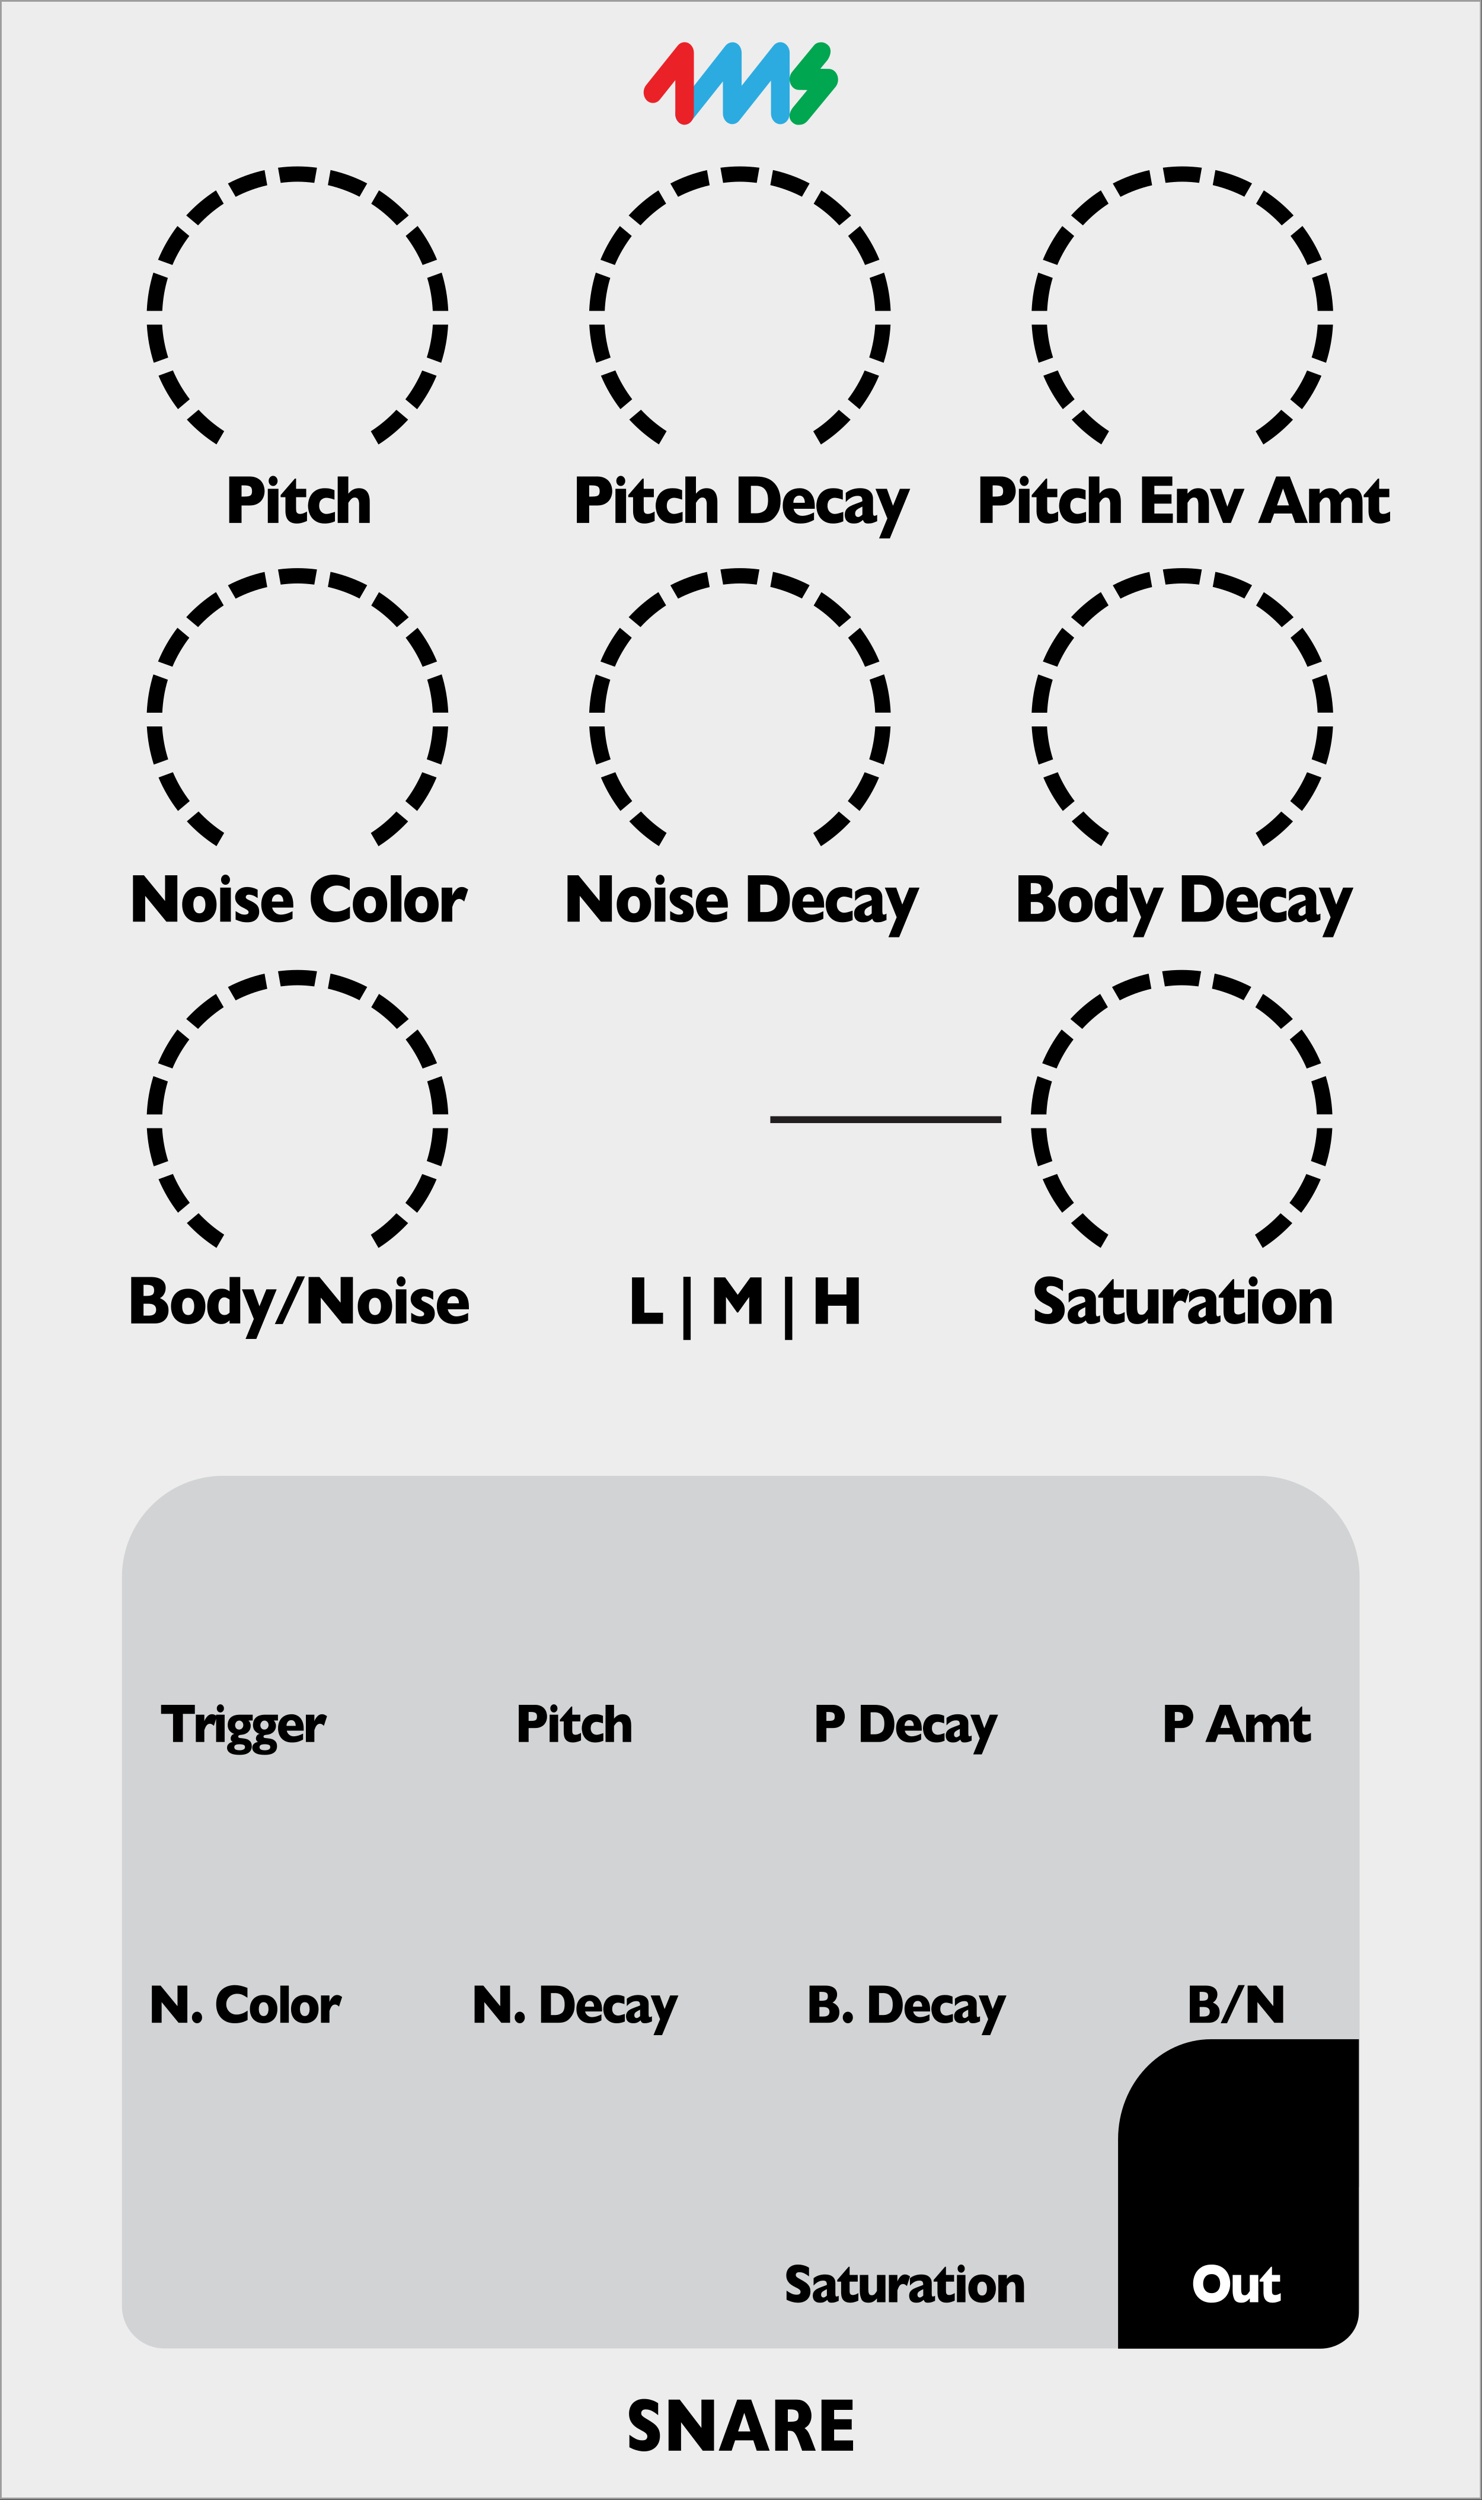 <svg xmlns="http://www.w3.org/2000/svg" xmlns:inkscape="http://www.inkscape.org/namespaces/inkscape" xmlns:sodipodi="http://sodipodi.sourceforge.net/DTD/sodipodi-0.dtd" width="76.2mm" height="128.5mm" viewBox="0 0 288.002 485.669" version="1.1" id="svg145" sodipodi:docname="Snare_info.svg" inkscape:version="1.4 (e7c3feb1, 2024-10-09)">
  <rect x="0" y="0" width="288.002" height="485.669" fill="#333333" stroke="none"/>
  <defs id="defs145" />
  <sodipodi:namedview id="namedview145" pagecolor="#ffffff" bordercolor="#000000" borderopacity="0.25" inkscape:showpageshadow="2" inkscape:pageopacity="0.0" inkscape:pagecheckerboard="0" inkscape:deskcolor="#d1d1d1" inkscape:zoom="7.9427102" inkscape:cx="121.36915" inkscape:cy="219.00585" inkscape:window-width="1680" inkscape:window-height="1186" inkscape:window-x="459" inkscape:window-y="66" inkscape:window-maximized="0" inkscape:current-layer="svg145" inkscape:document-units="mm" />
  <g id="faceplate" transform="scale(1.333)">
    <g id="g1">
      <rect x="0.13" y="0.13" width="215.75" height="364" style="fill:#ededed" id="rect1" />
      <path d="M 215.75,0.25 V 364 H 0.25 V 0.25 h 215.5 M 216,0 H 0 v 364.25 h 216 z" style="fill:#9d9d9e" id="path1" />
    </g>
    <g id="new_pill" data-name="new pill">
      <path d="m 18.28,336.11 c 0,3.11 2.54,5.65 5.65,5.65 h 168.13 c 3.11,0 5.65,-2.54 5.65,-5.65 v -106.3 c 0,-7.82 -6.4,-14.22 -14.22,-14.22 H 32.5 c -7.82,0 -14.22,6.4 -14.22,14.22 z" style="fill:#d1d3d4;stroke:#d1d3d4;stroke-miterlimit:10" id="path2" />
      <path d="M 198.11,318.72 V 297.2 h -21.54 c -7.49,0 -13.57,6.52 -13.57,14.57 v 30.53 h 15.07 c 0,0 0,0 0,0 h 14.39 c 3.12,0 5.64,-2.36 5.64,-5.25 v -18.39 0.08 z" id="path3" />
    </g>
    <g id="art">
      <path d="m 7.031,-1.919 q 0,0.874 -0.601,1.396 Q 5.835,0 4.761,0 H 0.85 V -6.768 H 4.121 q 0.635,0 1.104,0.122 0.474,0.122 0.762,0.337 0.288,0.21 0.43,0.498 0.142,0.288 0.142,0.63 0,0.371 -0.146,0.688 -0.146,0.312 -0.366,0.518 -0.215,0.2 -0.435,0.283 0.693,0.273 1.055,0.693 Q 7.031,-2.583 7.031,-1.919 Z M 4.648,-4.819 q 0,-0.488 -0.322,-0.649 Q 4.004,-5.63 3.32,-5.63 H 2.891 v 1.621 h 0.439 q 0.698,0 1.006,-0.161 0.312,-0.161 0.312,-0.649 z m 0.332,2.817 q 0,-0.869 -1.26,-0.869 H 2.891 v 1.733 h 0.83 q 1.26,0 1.26,-0.864 z m 8.16,-0.488 q 0,0.742 -0.322,1.323 -0.322,0.581 -0.967,0.918 -0.64,0.337 -1.562,0.337 -0.923,0 -1.567,-0.337 Q 8.081,-0.586 7.759,-1.167 7.442,-1.748 7.442,-2.49 q 0,-0.562 0.176,-1.021 0.181,-0.459 0.542,-0.811 0.366,-0.356 0.898,-0.547 0.532,-0.19 1.23,-0.19 0.703,0 1.24,0.195 0.542,0.19 0.894,0.537 0.356,0.347 0.537,0.811 0.181,0.464 0.181,1.025 z m -1.851,0 q 0,-0.591 -0.259,-0.923 Q 10.777,-3.75 10.288,-3.75 q -0.483,0 -0.742,0.337 -0.254,0.332 -0.254,0.923 0,0.586 0.259,0.928 0.259,0.342 0.737,0.342 0.488,0 0.742,-0.337 0.259,-0.342 0.259,-0.933 z M 18.912,0 h -1.763 v -0.449 q -0.278,0.234 -0.591,0.386 -0.308,0.151 -0.854,0.151 -0.542,0 -1.064,-0.269 -0.522,-0.269 -0.859,-0.835 -0.337,-0.571 -0.337,-1.436 0,-0.679 0.254,-1.27 0.254,-0.596 0.796,-0.967 0.542,-0.371 1.328,-0.371 0.488,0 0.791,0.107 0.303,0.107 0.537,0.273 v -2.09 h 1.763 z m -1.763,-1.582 v -1.899 q -0.308,-0.171 -0.483,-0.244 -0.171,-0.073 -0.405,-0.073 -0.415,0 -0.693,0.352 -0.273,0.352 -0.273,0.957 0,0.659 0.288,0.962 0.293,0.298 0.679,0.298 0.317,0 0.513,-0.098 0.195,-0.103 0.376,-0.254 z m 7.803,-3.389 -3.379,7.231 H 19.796 L 21.163,-0.649 19.196,-4.971 h 1.89 L 22.096,-2.5 23.243,-4.971 Z m 4.683,-1.89 -3.682,6.948 H 24.645 L 28.322,-6.86 Z M 37.58,0 H 35.764 L 32.253,-3.77 V 0 h -2.021 v -6.768 h 1.812 l 3.501,3.75 v -3.75 h 2.036 z m 6.499,-2.49 q 0,0.742 -0.322,1.323 -0.322,0.581 -0.967,0.918 -0.64,0.337 -1.562,0.337 -0.923,0 -1.567,-0.337 -0.64,-0.337 -0.962,-0.918 -0.317,-0.581 -0.317,-1.323 0,-0.562 0.176,-1.021 0.181,-0.459 0.542,-0.811 0.366,-0.356 0.898,-0.547 0.532,-0.19 1.23,-0.19 0.703,0 1.24,0.195 0.542,0.19 0.894,0.537 0.356,0.347 0.537,0.811 0.181,0.464 0.181,1.025 z m -1.851,0 q 0,-0.591 -0.259,-0.923 Q 41.716,-3.75 41.228,-3.75 q -0.483,0 -0.742,0.337 -0.254,0.332 -0.254,0.923 0,0.586 0.259,0.928 0.259,0.342 0.737,0.342 0.488,0 0.742,-0.337 0.259,-0.342 0.259,-0.933 z m 4.073,-3.628 q 0,0.308 -0.22,0.522 -0.22,0.215 -0.522,0.215 -0.205,0 -0.376,-0.098 -0.166,-0.098 -0.264,-0.264 -0.098,-0.171 -0.098,-0.376 0,-0.303 0.215,-0.522 0.215,-0.22 0.522,-0.22 0.303,0 0.522,0.22 0.22,0.22 0.22,0.522 z M 46.443,0 H 44.68 v -4.971 h 1.763 z m 4.698,-1.45 q 0,0.684 -0.503,1.113 -0.498,0.425 -1.484,0.425 -0.552,0 -0.981,-0.098 -0.43,-0.103 -0.938,-0.288 V -1.548 q 0.444,0.254 0.771,0.386 0.327,0.132 0.718,0.132 0.659,0 0.659,-0.361 0,-0.122 -0.098,-0.215 -0.093,-0.098 -0.332,-0.215 -0.234,-0.122 -0.63,-0.288 -0.488,-0.215 -0.83,-0.576 -0.342,-0.361 -0.342,-0.884 0,-0.371 0.225,-0.713 0.229,-0.342 0.688,-0.557 0.459,-0.22 1.108,-0.22 0.156,0 0.396,0.024 0.244,0.02 0.61,0.112 0.371,0.093 0.703,0.264 v 1.216 q -0.156,-0.093 -0.264,-0.156 -0.103,-0.063 -0.278,-0.142 -0.176,-0.078 -0.415,-0.137 -0.234,-0.063 -0.483,-0.063 -0.303,0 -0.415,0.117 -0.112,0.117 -0.112,0.234 0,0.122 0.117,0.229 0.117,0.103 0.522,0.259 0.586,0.225 0.938,0.464 0.352,0.234 0.498,0.518 0.151,0.283 0.151,0.669 z m 5.65,-0.61 H 53.29 q 0.103,0.454 0.503,0.742 0.4,0.288 0.908,0.288 0.889,0 1.963,-0.498 v 1.089 q -0.386,0.2 -0.938,0.366 -0.547,0.161 -1.396,0.161 -0.918,0 -1.562,-0.342 -0.645,-0.342 -0.967,-0.928 -0.317,-0.586 -0.317,-1.328 0,-0.732 0.317,-1.309 0.322,-0.581 0.967,-0.908 0.645,-0.332 1.562,-0.332 0.605,0 1.167,0.264 0.566,0.259 0.928,0.854 0.366,0.591 0.366,1.528 z m -1.65,-0.869 q 0,-0.479 -0.239,-0.762 -0.234,-0.288 -0.679,-0.288 -0.439,0 -0.713,0.293 -0.269,0.288 -0.269,0.757 z" id="text3" style="font-weight:700;font-size:10px;font-family:GillSans-Bold, 'Gill Sans';letter-spacing:-0.04em" transform="matrix(0.88,0,0,1,18.38,192.88)" aria-label="Body/Noise" />
      <g id="g18">
        <path d="m 43.37,143.59 c -0.83,0 -1.65,0.07 -2.45,0.17 l -0.39,-2.21 c 0.93,-0.12 1.88,-0.19 2.84,-0.19 0.96,0 1.91,0.07 2.84,0.19 l -0.39,2.21 c -0.81,-0.1 -1.62,-0.17 -2.45,-0.17 z" id="path4" />
        <path d="m 28.88,149.96 -1.73,-1.45 c 1.28,-1.4 2.74,-2.63 4.34,-3.66 l 1.12,1.94 c -1.38,0.9 -2.62,1.96 -3.73,3.16 z" id="path5" />
        <path d="m 34.35,145.79 -1.12,-1.94 c 1.67,-0.87 3.46,-1.53 5.34,-1.95 l 0.39,2.21 c -1.62,0.37 -3.16,0.94 -4.61,1.69 z" id="path6" />
        <path d="m 25.14,155.72 -2.1,-0.76 c 0.73,-1.77 1.69,-3.42 2.83,-4.92 l 1.73,1.45 c -0.98,1.3 -1.82,2.71 -2.46,4.23 z" id="path7" />
        <path d="m 47.8,144.1 0.39,-2.21 c 1.88,0.42 3.67,1.08 5.34,1.95 l -1.12,1.94 c -1.44,-0.74 -2.98,-1.31 -4.6,-1.69 z" id="path8" />
        <path d="M 23.66,162.42 H 21.4 c 0.08,-1.93 0.41,-3.8 0.96,-5.58 l 2.11,0.77 c -0.47,1.53 -0.73,3.15 -0.81,4.81 z" id="path9" />
        <path d="m 24.52,169.22 -2.1,0.76 c -0.57,-1.79 -0.91,-3.65 -1.01,-5.56 h 2.23 c 0.09,1.65 0.39,3.25 0.88,4.8 z" id="path10" />
        <path d="m 27.66,175.3 -1.71,1.44 c -1.15,-1.5 -2.11,-3.14 -2.84,-4.88 l 2.1,-0.77 c 0.64,1.5 1.46,2.91 2.45,4.2 z" id="path11" />
        <path d="m 59.15,151.49 1.73,-1.45 c 1.14,1.5 2.1,3.15 2.83,4.92 l -2.1,0.77 c -0.64,-1.52 -1.48,-2.93 -2.46,-4.23 z" id="path12" />
        <path d="m 62.28,157.6 2.11,-0.77 c 0.55,1.78 0.88,3.65 0.96,5.58 h -2.26 c -0.08,-1.66 -0.34,-3.28 -0.81,-4.81 z" id="path13" />
        <path d="m 63.1,164.42 h 2.23 c -0.09,1.91 -0.44,3.78 -1.01,5.56 l -2.1,-0.77 c 0.48,-1.54 0.79,-3.15 0.88,-4.8 z" id="path14" />
        <path d="m 61.54,171.1 2.11,0.77 c -0.73,1.74 -1.69,3.38 -2.84,4.88 l -1.71,-1.44 c 0.99,-1.3 1.81,-2.71 2.45,-4.2 z" id="path15" />
        <path d="m 32.68,179.94 -1.12,1.93 c -1.61,-1.03 -3.05,-2.24 -4.32,-3.62 l 1.71,-1.44 c 1.1,1.18 2.34,2.23 3.72,3.12 z" id="path16" />
        <path d="m 57.79,176.82 1.71,1.44 c -1.27,1.37 -2.71,2.59 -4.32,3.62 l -1.12,-1.93 c 1.38,-0.89 2.62,-1.94 3.72,-3.12 z" id="path17" />
        <path d="m 54.13,146.79 1.12,-1.94 c 1.6,1.03 3.06,2.26 4.34,3.66 l -1.73,1.45 c -1.11,-1.2 -2.36,-2.27 -3.74,-3.16 z" id="path18" />
      </g>
      <path d="m 6.709,-4.639 q 0,0.376 -0.132,0.737 -0.127,0.356 -0.415,0.669 -0.288,0.308 -0.781,0.503 -0.488,0.19 -1.152,0.19 H 2.891 V 0 H 0.85 V -6.768 H 4.229 q 0.664,0 1.152,0.195 0.493,0.195 0.781,0.508 0.288,0.312 0.415,0.679 0.132,0.366 0.132,0.747 z m -2.08,0.01 q 0,-0.483 -0.288,-0.659 Q 4.058,-5.469 3.32,-5.469 H 2.891 v 1.631 h 0.439 q 0.508,0 0.781,-0.063 0.273,-0.063 0.396,-0.234 0.122,-0.171 0.122,-0.493 z m 4.234,-1.489 q 0,0.308 -0.22,0.522 -0.22,0.215 -0.522,0.215 -0.205,0 -0.376,-0.098 -0.166,-0.098 -0.264,-0.264 -0.098,-0.171 -0.098,-0.376 0,-0.303 0.215,-0.522 0.215,-0.22 0.522,-0.22 0.303,0 0.522,0.22 0.22,0.22 0.22,0.522 z M 9.004,0 H 7.242 v -4.971 h 1.763 z m 4.732,-0.288 q -0.273,0.132 -0.757,0.254 -0.479,0.122 -0.918,0.122 -1.899,0 -1.899,-1.855 V -3.75 H 9.366 v -0.308 l 2.358,-2.402 h 0.2 v 1.489 h 1.68 V -3.75 h -1.68 v 1.592 q 0,0.278 0.034,0.449 0.034,0.171 0.19,0.288 0.161,0.112 0.483,0.112 0.42,0 1.104,-0.352 z m 4.629,0.059 q -0.22,0.083 -0.464,0.156 -0.244,0.068 -0.552,0.112 -0.303,0.049 -0.664,0.049 -0.815,0 -1.382,-0.273 Q 14.742,-0.464 14.435,-0.879 14.132,-1.299 14.015,-1.733 13.898,-2.168 13.898,-2.5 q 0,-0.332 0.117,-0.767 0.122,-0.435 0.42,-0.84 0.298,-0.405 0.859,-0.679 0.566,-0.273 1.392,-0.273 0.552,0 0.898,0.078 0.347,0.078 0.703,0.21 v 1.382 q -0.859,-0.273 -1.343,-0.273 -0.469,0 -0.835,0.283 -0.361,0.283 -0.361,0.879 0,0.396 0.181,0.669 0.181,0.269 0.459,0.396 0.278,0.127 0.557,0.127 0.264,0 0.601,-0.078 0.337,-0.078 0.82,-0.225 z M 24.128,0 h -1.758 v -2.578 q 0,-0.029 0,-0.054 0.005,-0.029 0.005,-0.117 0,-0.356 -0.151,-0.654 -0.151,-0.298 -0.576,-0.298 -0.332,0 -0.586,0.225 -0.254,0.22 -0.483,0.557 V 0 h -1.758 v -6.768 h 1.758 v 2.51 q 0.435,-0.464 0.859,-0.63 0.425,-0.171 0.903,-0.171 1.787,0 1.787,2.007 z" id="text18" style="font-weight:700;font-size:10px;font-family:GillSans-Bold, 'Gill Sans';letter-spacing:-0.04em" transform="matrix(0.88,0,0,1,32.67,76.21)" aria-label="Pitch" />
      <g id="g33">
        <path d="m 43.37,26.48 c -0.83,0 -1.65,0.07 -2.45,0.17 l -0.39,-2.21 c 0.93,-0.12 1.88,-0.19 2.84,-0.19 0.96,0 1.91,0.07 2.84,0.19 l -0.39,2.21 c -0.81,-0.1 -1.62,-0.17 -2.45,-0.17 z" id="path19" />
        <path d="M 28.88,32.85 27.15,31.4 c 1.28,-1.4 2.74,-2.63 4.34,-3.66 l 1.12,1.94 c -1.38,0.9 -2.62,1.96 -3.73,3.16 z" id="path20" />
        <path d="m 34.35,28.68 -1.12,-1.94 c 1.67,-0.87 3.46,-1.53 5.34,-1.95 L 38.96,27 c -1.62,0.37 -3.16,0.94 -4.61,1.69 z" id="path21" />
        <path d="m 25.14,38.62 -2.1,-0.76 c 0.73,-1.77 1.69,-3.42 2.83,-4.92 l 1.73,1.45 c -0.98,1.3 -1.82,2.71 -2.46,4.23 z" id="path22" />
        <path d="m 47.8,26.99 0.39,-2.21 c 1.88,0.42 3.67,1.08 5.34,1.95 l -1.12,1.94 c -1.44,-0.74 -2.98,-1.31 -4.6,-1.69 z" id="path23" />
        <path d="M 23.66,45.31 H 21.4 c 0.08,-1.93 0.41,-3.8 0.96,-5.58 l 2.11,0.77 c -0.47,1.53 -0.73,3.15 -0.81,4.81 z" id="path24" />
        <path d="m 24.52,52.11 -2.1,0.76 c -0.57,-1.79 -0.91,-3.65 -1.01,-5.56 h 2.23 c 0.09,1.65 0.39,3.25 0.88,4.8 z" id="path25" />
        <path d="m 27.66,58.19 -1.71,1.44 c -1.15,-1.5 -2.11,-3.14 -2.84,-4.88 l 2.1,-0.77 c 0.64,1.5 1.46,2.91 2.45,4.2 z" id="path26" />
        <path d="m 59.15,34.38 1.73,-1.45 c 1.14,1.5 2.1,3.15 2.83,4.92 l -2.1,0.77 C 60.97,37.1 60.13,35.69 59.15,34.39 Z" id="path27" />
        <path d="m 62.28,40.5 2.11,-0.77 c 0.55,1.78 0.88,3.65 0.96,5.58 H 63.09 C 63.01,43.65 62.75,42.03 62.28,40.5 Z" id="path28" />
        <path d="m 63.1,47.31 h 2.23 c -0.09,1.91 -0.44,3.78 -1.01,5.56 l -2.1,-0.77 c 0.48,-1.54 0.79,-3.15 0.88,-4.8 z" id="path29" />
        <path d="m 61.54,53.99 2.11,0.77 c -0.73,1.74 -1.69,3.38 -2.84,4.88 L 59.1,58.2 c 0.99,-1.3 1.81,-2.71 2.45,-4.2 z" id="path30" />
        <path d="m 32.68,62.84 -1.12,1.93 c -1.61,-1.03 -3.05,-2.24 -4.32,-3.62 l 1.71,-1.44 c 1.1,1.18 2.34,2.23 3.72,3.12 z" id="path31" />
        <path d="m 57.79,59.72 1.71,1.44 c -1.27,1.37 -2.71,2.59 -4.32,3.62 l -1.12,-1.93 c 1.38,-0.89 2.62,-1.94 3.72,-3.12 z" id="path32" />
        <path d="m 54.13,29.68 1.12,-1.94 c 1.6,1.03 3.06,2.26 4.34,3.66 l -1.73,1.45 c -1.11,-1.2 -2.36,-2.27 -3.74,-3.16 z" id="path33" />
      </g>
      <g id="g48">
        <path d="m 107.87,26.48 c -0.83,0 -1.65,0.07 -2.45,0.17 l -0.39,-2.21 c 0.93,-0.12 1.88,-0.19 2.84,-0.19 0.96,0 1.91,0.07 2.84,0.19 l -0.39,2.21 c -0.81,-0.1 -1.62,-0.17 -2.45,-0.17 z" id="path34" />
        <path d="M 93.38,32.85 91.65,31.4 c 1.28,-1.4 2.74,-2.63 4.34,-3.66 l 1.12,1.94 c -1.38,0.9 -2.62,1.96 -3.73,3.16 z" id="path35" />
        <path d="m 98.85,28.68 -1.12,-1.94 c 1.67,-0.87 3.46,-1.53 5.34,-1.95 l 0.39,2.21 c -1.62,0.37 -3.16,0.94 -4.61,1.69 z" id="path36" />
        <path d="m 89.64,38.62 -2.1,-0.76 c 0.73,-1.77 1.69,-3.42 2.83,-4.92 l 1.73,1.45 c -0.98,1.3 -1.82,2.71 -2.46,4.23 z" id="path37" />
        <path d="m 112.3,26.99 0.39,-2.21 c 1.88,0.42 3.67,1.08 5.34,1.95 l -1.12,1.94 c -1.44,-0.74 -2.98,-1.31 -4.6,-1.69 z" id="path38" />
        <path d="M 88.16,45.31 H 85.9 c 0.08,-1.93 0.41,-3.8 0.96,-5.58 l 2.11,0.77 c -0.47,1.53 -0.73,3.15 -0.81,4.81 z" id="path39" />
        <path d="m 89.02,52.11 -2.1,0.76 c -0.57,-1.79 -0.91,-3.65 -1.01,-5.56 h 2.23 c 0.09,1.65 0.39,3.25 0.88,4.8 z" id="path40" />
        <path d="m 92.16,58.19 -1.71,1.44 c -1.15,-1.5 -2.11,-3.14 -2.84,-4.88 l 2.1,-0.77 c 0.64,1.5 1.46,2.91 2.45,4.2 z" id="path41" />
        <path d="m 123.65,34.38 1.73,-1.45 c 1.14,1.5 2.1,3.15 2.83,4.92 l -2.1,0.77 c -0.64,-1.52 -1.48,-2.93 -2.46,-4.23 z" id="path42" />
        <path d="m 126.78,40.5 2.11,-0.77 c 0.55,1.78 0.88,3.65 0.96,5.58 h -2.26 c -0.08,-1.66 -0.34,-3.28 -0.81,-4.81 z" id="path43" />
        <path d="m 127.6,47.31 h 2.23 c -0.09,1.91 -0.44,3.78 -1.01,5.56 l -2.1,-0.77 c 0.48,-1.54 0.79,-3.15 0.88,-4.8 z" id="path44" />
        <path d="m 126.04,53.99 2.11,0.77 c -0.73,1.74 -1.69,3.38 -2.84,4.88 L 123.6,58.2 c 0.99,-1.3 1.81,-2.71 2.45,-4.2 z" id="path45" />
        <path d="m 97.18,62.84 -1.12,1.93 c -1.61,-1.03 -3.05,-2.24 -4.32,-3.62 l 1.71,-1.44 c 1.1,1.18 2.34,2.23 3.72,3.12 z" id="path46" />
        <path d="m 122.29,59.72 1.71,1.44 c -1.27,1.37 -2.71,2.59 -4.32,3.62 l -1.12,-1.93 c 1.38,-0.89 2.62,-1.94 3.72,-3.12 z" id="path47" />
        <path d="m 118.63,29.68 1.12,-1.94 c 1.6,1.03 3.06,2.26 4.34,3.66 l -1.73,1.45 c -1.11,-1.2 -2.36,-2.27 -3.74,-3.16 z" id="path48" />
      </g>
      <path d="m 6.709,-4.639 q 0,0.376 -0.132,0.737 -0.127,0.356 -0.415,0.669 -0.288,0.308 -0.781,0.503 -0.488,0.19 -1.152,0.19 H 2.891 V 0 H 0.85 V -6.768 H 4.229 q 0.664,0 1.152,0.195 0.493,0.195 0.781,0.508 0.288,0.312 0.415,0.679 0.132,0.366 0.132,0.747 z m -2.08,0.01 q 0,-0.483 -0.288,-0.659 Q 4.058,-5.469 3.32,-5.469 H 2.891 v 1.631 h 0.439 q 0.508,0 0.781,-0.063 0.273,-0.063 0.396,-0.234 0.122,-0.171 0.122,-0.493 z m 4.234,-1.489 q 0,0.308 -0.22,0.522 -0.22,0.215 -0.522,0.215 -0.205,0 -0.376,-0.098 -0.166,-0.098 -0.264,-0.264 -0.098,-0.171 -0.098,-0.376 0,-0.303 0.215,-0.522 0.215,-0.22 0.522,-0.22 0.303,0 0.522,0.22 0.22,0.22 0.22,0.522 z M 9.004,0 H 7.242 v -4.971 h 1.763 z m 4.732,-0.288 q -0.273,0.132 -0.757,0.254 -0.479,0.122 -0.918,0.122 -1.899,0 -1.899,-1.855 V -3.75 H 9.366 v -0.308 l 2.358,-2.402 h 0.2 v 1.489 h 1.68 V -3.75 h -1.68 v 1.592 q 0,0.278 0.034,0.449 0.034,0.171 0.19,0.288 0.161,0.112 0.483,0.112 0.42,0 1.104,-0.352 z m 4.629,0.059 q -0.22,0.083 -0.464,0.156 -0.244,0.068 -0.552,0.112 -0.303,0.049 -0.664,0.049 -0.815,0 -1.382,-0.273 Q 14.742,-0.464 14.435,-0.879 14.132,-1.299 14.015,-1.733 13.898,-2.168 13.898,-2.5 q 0,-0.332 0.117,-0.767 0.122,-0.435 0.42,-0.84 0.298,-0.405 0.859,-0.679 0.566,-0.273 1.392,-0.273 0.552,0 0.898,0.078 0.347,0.078 0.703,0.21 v 1.382 q -0.859,-0.273 -1.343,-0.273 -0.469,0 -0.835,0.283 -0.361,0.283 -0.361,0.879 0,0.396 0.181,0.669 0.181,0.269 0.459,0.396 0.278,0.127 0.557,0.127 0.264,0 0.601,-0.078 0.337,-0.078 0.82,-0.225 z M 24.128,0 h -1.758 v -2.578 q 0,-0.029 0,-0.054 0.005,-0.029 0.005,-0.117 0,-0.356 -0.151,-0.654 -0.151,-0.298 -0.576,-0.298 -0.332,0 -0.586,0.225 -0.254,0.22 -0.483,0.557 V 0 h -1.758 v -6.768 h 1.758 v 2.51 q 0.435,-0.464 0.859,-0.63 0.425,-0.171 0.903,-0.171 1.787,0 1.787,2.007 z m 10.47,-3.262 q 0,1.04 -0.381,1.67 -0.376,0.63 -0.889,1.021 Q 32.6,0 31.291,0 h -3.652 v -6.768 h 2.812 q 0.635,0 1.084,0.068 0.454,0.063 0.815,0.186 0.361,0.117 0.615,0.269 0.254,0.146 0.454,0.317 0.347,0.283 0.605,0.669 0.264,0.386 0.415,0.894 0.156,0.508 0.156,1.104 z m -2.075,-0.088 q 0,-0.825 -0.317,-1.284 -0.312,-0.464 -0.757,-0.62 -0.439,-0.156 -0.898,-0.156 h -0.869 v 4.009 h 0.869 q 0.801,0 1.387,-0.381 0.586,-0.381 0.586,-1.567 z m 7.745,1.289 H 36.765 q 0.103,0.454 0.503,0.742 0.4,0.288 0.908,0.288 0.889,0 1.963,-0.498 v 1.089 q -0.386,0.2 -0.938,0.366 -0.547,0.161 -1.396,0.161 -0.918,0 -1.562,-0.342 -0.645,-0.342 -0.967,-0.928 -0.317,-0.586 -0.317,-1.328 0,-0.732 0.317,-1.309 0.322,-0.581 0.967,-0.908 0.645,-0.332 1.562,-0.332 0.605,0 1.167,0.264 0.566,0.259 0.928,0.854 0.366,0.591 0.366,1.528 z m -1.65,-0.869 q 0,-0.479 -0.239,-0.762 -0.234,-0.288 -0.679,-0.288 -0.439,0 -0.713,0.293 -0.269,0.288 -0.269,0.757 z m 6.372,2.7 q -0.22,0.083 -0.464,0.156 -0.244,0.068 -0.552,0.112 -0.303,0.049 -0.664,0.049 -0.815,0 -1.382,-0.273 -0.562,-0.278 -0.869,-0.693 Q 40.755,-1.299 40.638,-1.733 40.521,-2.168 40.521,-2.5 q 0,-0.332 0.117,-0.767 0.122,-0.435 0.42,-0.84 0.298,-0.405 0.859,-0.679 0.566,-0.273 1.392,-0.273 0.552,0 0.898,0.078 0.347,0.078 0.703,0.21 v 1.382 q -0.859,-0.273 -1.343,-0.273 -0.469,0 -0.835,0.283 -0.361,0.283 -0.361,0.879 0,0.396 0.181,0.669 0.181,0.269 0.459,0.396 0.278,0.127 0.557,0.127 0.264,0 0.601,-0.078 0.337,-0.078 0.82,-0.225 z m 5.611,-0.02 q -0.386,0.151 -0.713,0.244 -0.327,0.093 -0.786,0.093 -0.435,0 -0.605,-0.151 -0.171,-0.156 -0.244,-0.376 -0.283,0.229 -0.63,0.381 -0.347,0.146 -0.908,0.146 -0.542,0 -0.879,-0.186 -0.332,-0.19 -0.469,-0.474 -0.132,-0.288 -0.132,-0.591 0,-0.459 0.229,-0.757 0.234,-0.303 0.625,-0.493 0.391,-0.19 1.035,-0.396 0.366,-0.117 0.552,-0.176 0.19,-0.063 0.283,-0.098 0.093,-0.034 0.195,-0.088 0,-0.361 -0.146,-0.566 -0.146,-0.205 -0.635,-0.205 -0.576,0 -1.069,0.254 -0.493,0.254 -0.903,0.654 v -1.348 q 0.327,-0.234 0.708,-0.381 0.381,-0.151 0.796,-0.225 0.415,-0.073 0.84,-0.073 1.079,0 1.621,0.42 0.547,0.415 0.547,1.147 v 1.919 q 0,0.273 0.049,0.41 0.054,0.132 0.19,0.132 0.166,0 0.449,-0.142 z M 48.153,-1.201 v -1.177 q -0.625,0.254 -0.913,0.459 -0.288,0.2 -0.288,0.547 0,0.249 0.142,0.381 0.146,0.132 0.337,0.132 0.181,0 0.356,-0.098 0.181,-0.103 0.366,-0.244 z m 7.925,-3.77 -3.379,7.231 h -1.777 l 1.367,-2.91 -1.968,-4.321 h 1.89 L 53.222,-2.5 54.369,-4.971 Z" id="text48" style="font-weight:700;font-size:10px;font-family:GillSans-Bold, 'Gill Sans';letter-spacing:-0.04em" transform="matrix(0.88,0,0,1,83.35,76.21)" aria-label="Pitch Decay" />
      <path d="m 6.709,-4.639 q 0,0.376 -0.132,0.737 -0.127,0.356 -0.415,0.669 -0.288,0.308 -0.781,0.503 -0.488,0.19 -1.152,0.19 H 2.891 V 0 H 0.85 V -6.768 H 4.229 q 0.664,0 1.152,0.195 0.493,0.195 0.781,0.508 0.288,0.312 0.415,0.679 0.132,0.366 0.132,0.747 z m -2.08,0.01 q 0,-0.483 -0.288,-0.659 Q 4.058,-5.469 3.32,-5.469 H 2.891 v 1.631 h 0.439 q 0.508,0 0.781,-0.063 0.273,-0.063 0.396,-0.234 0.122,-0.171 0.122,-0.493 z m 4.234,-1.489 q 0,0.308 -0.22,0.522 -0.22,0.215 -0.522,0.215 -0.205,0 -0.376,-0.098 -0.166,-0.098 -0.264,-0.264 -0.098,-0.171 -0.098,-0.376 0,-0.303 0.215,-0.522 0.215,-0.22 0.522,-0.22 0.303,0 0.522,0.22 0.22,0.22 0.22,0.522 z M 9.004,0 H 7.242 v -4.971 h 1.763 z m 4.732,-0.288 q -0.273,0.132 -0.757,0.254 -0.479,0.122 -0.918,0.122 -1.899,0 -1.899,-1.855 V -3.75 H 9.366 v -0.308 l 2.358,-2.402 h 0.2 v 1.489 h 1.68 V -3.75 h -1.68 v 1.592 q 0,0.278 0.034,0.449 0.034,0.171 0.19,0.288 0.161,0.112 0.483,0.112 0.42,0 1.104,-0.352 z m 4.629,0.059 q -0.22,0.083 -0.464,0.156 -0.244,0.068 -0.552,0.112 -0.303,0.049 -0.664,0.049 -0.815,0 -1.382,-0.273 Q 14.742,-0.464 14.435,-0.879 14.132,-1.299 14.015,-1.733 13.898,-2.168 13.898,-2.5 q 0,-0.332 0.117,-0.767 0.122,-0.435 0.42,-0.84 0.298,-0.405 0.859,-0.679 0.566,-0.273 1.392,-0.273 0.552,0 0.898,0.078 0.347,0.078 0.703,0.21 v 1.382 q -0.859,-0.273 -1.343,-0.273 -0.469,0 -0.835,0.283 -0.361,0.283 -0.361,0.879 0,0.396 0.181,0.669 0.181,0.269 0.459,0.396 0.278,0.127 0.557,0.127 0.264,0 0.601,-0.078 0.337,-0.078 0.82,-0.225 z M 24.128,0 h -1.758 v -2.578 q 0,-0.029 0,-0.054 0.005,-0.029 0.005,-0.117 0,-0.356 -0.151,-0.654 -0.151,-0.298 -0.576,-0.298 -0.332,0 -0.586,0.225 -0.254,0.22 -0.483,0.557 V 0 h -1.758 v -6.768 h 1.758 v 2.51 q 0.435,-0.464 0.859,-0.63 0.425,-0.171 0.903,-0.171 1.787,0 1.787,2.007 z m 8.614,0 h -5.103 v -6.768 h 5.02 v 1.357 h -2.979 v 1.24 h 2.842 v 1.362 h -2.842 v 1.445 h 3.062 z m 5.987,0 h -1.758 v -2.681 q 0,-0.41 -0.137,-0.713 -0.132,-0.308 -0.586,-0.308 -0.215,0 -0.381,0.083 -0.161,0.078 -0.293,0.205 -0.127,0.127 -0.215,0.244 -0.088,0.117 -0.181,0.249 V 0 h -1.758 v -4.971 h 1.758 v 0.713 q 0.415,-0.444 0.83,-0.62 0.42,-0.181 0.933,-0.181 1.787,0 1.787,2.139 z M 44.622,-4.971 42.362,0 H 41.063 L 38.851,-4.971 h 1.89 l 1.03,2.603 1.143,-2.603 z M 55.102,0 H 53.012 L 52.46,-1.372 H 49.521 L 48.959,0 h -2.09 l 2.993,-6.768 h 2.256 z M 51.991,-2.549 51,-5.02 49.999,-2.549 Z M 64.169,0 h -1.758 v -2.651 q 0,-0.527 -0.176,-0.786 -0.171,-0.264 -0.547,-0.264 -0.366,0 -0.601,0.225 -0.234,0.22 -0.469,0.557 V 0 h -1.758 v -2.651 q 0,-0.503 -0.161,-0.776 -0.161,-0.273 -0.571,-0.273 -0.195,0 -0.361,0.078 -0.161,0.078 -0.264,0.176 -0.103,0.098 -0.249,0.288 -0.146,0.19 -0.186,0.239 V 0 h -1.758 v -4.971 h 1.758 v 0.713 q 0.396,-0.42 0.806,-0.61 0.41,-0.19 0.947,-0.19 0.254,0 0.483,0.049 0.229,0.044 0.449,0.156 0.225,0.112 0.405,0.308 0.181,0.195 0.288,0.454 0.425,-0.479 0.879,-0.723 0.459,-0.244 1.055,-0.244 0.596,0 0.996,0.239 0.405,0.239 0.596,0.693 0.195,0.449 0.195,1.094 z m 4.566,-0.288 q -0.273,0.132 -0.757,0.254 -0.479,0.122 -0.918,0.122 -1.899,0 -1.899,-1.855 V -3.75 h -0.796 v -0.308 l 2.358,-2.402 h 0.2 v 1.489 h 1.68 V -3.75 H 66.924 v 1.592 q 0,0.278 0.034,0.449 0.034,0.171 0.19,0.288 0.161,0.112 0.483,0.112 0.42,0 1.104,-0.352 z" id="text49" style="font-weight:700;font-size:10px;font-family:GillSans-Bold, 'Gill Sans';letter-spacing:-0.04em" transform="matrix(0.88,0,0,1,142.17,76.21)" aria-label="Pitch Env Amt" />
      <g id="g63">
        <path d="m 172.37,26.48 c -0.83,0 -1.65,0.07 -2.45,0.17 l -0.39,-2.21 c 0.93,-0.12 1.88,-0.19 2.84,-0.19 0.96,0 1.91,0.07 2.84,0.19 l -0.39,2.21 c -0.81,-0.1 -1.62,-0.17 -2.45,-0.17 z" id="path49" />
        <path d="m 157.88,32.85 -1.73,-1.45 c 1.28,-1.4 2.74,-2.63 4.34,-3.66 l 1.12,1.94 c -1.38,0.9 -2.62,1.96 -3.73,3.16 z" id="path50" />
        <path d="m 163.35,28.68 -1.12,-1.94 c 1.67,-0.87 3.46,-1.53 5.34,-1.95 l 0.39,2.21 c -1.62,0.37 -3.16,0.94 -4.61,1.69 z" id="path51" />
        <path d="m 154.14,38.62 -2.1,-0.76 c 0.73,-1.77 1.69,-3.42 2.83,-4.92 l 1.73,1.45 c -0.98,1.3 -1.82,2.71 -2.46,4.23 z" id="path52" />
        <path d="m 176.8,26.99 0.39,-2.21 c 1.88,0.42 3.67,1.08 5.34,1.95 l -1.12,1.94 c -1.44,-0.74 -2.98,-1.31 -4.6,-1.69 z" id="path53" />
        <path d="m 152.66,45.31 h -2.26 c 0.08,-1.93 0.41,-3.8 0.96,-5.58 l 2.11,0.77 c -0.47,1.53 -0.73,3.15 -0.81,4.81 z" id="path54" />
        <path d="m 153.52,52.11 -2.1,0.76 c -0.57,-1.79 -0.91,-3.65 -1.01,-5.56 h 2.23 c 0.09,1.65 0.39,3.25 0.88,4.8 z" id="path55" />
        <path d="m 156.66,58.19 -1.71,1.44 c -1.15,-1.5 -2.11,-3.14 -2.84,-4.88 l 2.1,-0.77 c 0.64,1.5 1.46,2.91 2.45,4.2 z" id="path56" />
        <path d="m 188.15,34.38 1.73,-1.45 c 1.14,1.5 2.1,3.15 2.83,4.92 l -2.1,0.77 c -0.64,-1.52 -1.48,-2.93 -2.46,-4.23 z" id="path57" />
        <path d="m 191.28,40.5 2.11,-0.77 c 0.55,1.78 0.88,3.65 0.96,5.58 h -2.26 c -0.08,-1.66 -0.34,-3.28 -0.81,-4.81 z" id="path58" />
        <path d="m 192.1,47.31 h 2.23 c -0.09,1.91 -0.44,3.78 -1.01,5.56 l -2.1,-0.77 c 0.48,-1.54 0.79,-3.15 0.88,-4.8 z" id="path59" />
        <path d="m 190.54,53.99 2.11,0.77 c -0.73,1.74 -1.69,3.38 -2.84,4.88 L 188.1,58.2 c 0.99,-1.3 1.81,-2.71 2.45,-4.2 z" id="path60" />
        <path d="m 161.68,62.84 -1.12,1.93 c -1.61,-1.03 -3.05,-2.24 -4.32,-3.62 l 1.71,-1.44 c 1.1,1.18 2.34,2.23 3.72,3.12 z" id="path61" />
        <path d="m 186.79,59.72 1.71,1.44 c -1.27,1.37 -2.71,2.59 -4.32,3.62 l -1.12,-1.93 c 1.38,-0.89 2.62,-1.94 3.72,-3.12 z" id="path62" />
        <path d="m 183.13,29.68 1.12,-1.94 c 1.6,1.03 3.06,2.26 4.34,3.66 l -1.73,1.45 c -1.11,-1.2 -2.36,-2.27 -3.74,-3.16 z" id="path63" />
      </g>
      <path d="M 8.198,0 H 6.382 L 2.871,-3.77 V 0 H 0.85 V -6.768 H 2.661 l 3.501,3.75 v -3.75 h 2.036 z m 6.499,-2.49 q 0,0.742 -0.322,1.323 -0.322,0.581 -0.967,0.918 -0.64,0.337 -1.562,0.337 -0.923,0 -1.567,-0.337 Q 9.639,-0.586 9.317,-1.167 8.999,-1.748 8.999,-2.49 q 0,-0.562 0.176,-1.021 0.181,-0.459 0.542,-0.811 0.366,-0.356 0.898,-0.547 0.532,-0.19 1.23,-0.19 0.703,0 1.24,0.195 0.542,0.19 0.894,0.537 0.356,0.347 0.537,0.811 0.181,0.464 0.181,1.025 z m -1.851,0 q 0,-0.591 -0.259,-0.923 Q 12.334,-3.75 11.846,-3.75 q -0.483,0 -0.742,0.337 Q 10.85,-3.081 10.85,-2.49 q 0,0.586 0.259,0.928 0.259,0.342 0.737,0.342 0.488,0 0.742,-0.337 0.259,-0.342 0.259,-0.933 z m 4.073,-3.628 q 0,0.308 -0.22,0.522 -0.22,0.215 -0.522,0.215 -0.205,0 -0.376,-0.098 -0.166,-0.098 -0.264,-0.264 -0.098,-0.171 -0.098,-0.376 0,-0.303 0.215,-0.522 0.215,-0.22 0.522,-0.22 0.303,0 0.522,0.22 0.22,0.22 0.22,0.522 z M 17.061,0 h -1.763 v -4.971 h 1.763 z m 4.698,-1.45 q 0,0.684 -0.503,1.113 -0.498,0.425 -1.484,0.425 -0.552,0 -0.981,-0.098 -0.43,-0.103 -0.938,-0.288 V -1.548 q 0.444,0.254 0.771,0.386 0.327,0.132 0.718,0.132 0.659,0 0.659,-0.361 0,-0.122 -0.098,-0.215 -0.093,-0.098 -0.332,-0.215 -0.234,-0.122 -0.63,-0.288 -0.488,-0.215 -0.83,-0.576 -0.342,-0.361 -0.342,-0.884 0,-0.371 0.225,-0.713 0.229,-0.342 0.688,-0.557 0.459,-0.22 1.108,-0.22 0.156,0 0.396,0.024 0.244,0.02 0.61,0.112 0.371,0.093 0.703,0.264 v 1.216 q -0.156,-0.093 -0.264,-0.156 -0.103,-0.063 -0.278,-0.142 -0.176,-0.078 -0.415,-0.137 -0.234,-0.063 -0.483,-0.063 -0.303,0 -0.415,0.117 -0.112,0.117 -0.112,0.234 0,0.122 0.117,0.229 0.117,0.103 0.522,0.259 0.586,0.225 0.938,0.464 0.352,0.234 0.498,0.518 0.151,0.283 0.151,0.669 z m 5.65,-0.61 h -3.501 q 0.103,0.454 0.503,0.742 0.4,0.288 0.908,0.288 0.889,0 1.963,-0.498 v 1.089 q -0.386,0.2 -0.938,0.366 -0.547,0.161 -1.396,0.161 -0.918,0 -1.562,-0.342 -0.645,-0.342 -0.967,-0.928 -0.317,-0.586 -0.317,-1.328 0,-0.732 0.317,-1.309 0.322,-0.581 0.967,-0.908 0.645,-0.332 1.562,-0.332 0.605,0 1.167,0.264 0.566,0.259 0.928,0.854 0.366,0.591 0.366,1.528 z m -1.65,-0.869 q 0,-0.479 -0.239,-0.762 -0.234,-0.288 -0.679,-0.288 -0.439,0 -0.713,0.293 -0.269,0.288 -0.269,0.757 z m 11.031,2.422 q -0.42,0.22 -0.859,0.352 -0.439,0.132 -0.889,0.186 -0.444,0.059 -0.923,0.059 -0.884,0 -1.587,-0.244 -0.698,-0.244 -1.216,-0.718 -0.513,-0.479 -0.771,-1.113 -0.254,-0.64 -0.254,-1.401 0,-0.874 0.303,-1.528 0.303,-0.659 0.845,-1.094 0.547,-0.435 1.24,-0.64 0.698,-0.21 1.47,-0.21 1.152,0 2.612,0.513 v 1.797 q -0.503,-0.312 -0.996,-0.518 -0.488,-0.21 -1.152,-0.21 -0.591,0 -1.104,0.234 -0.513,0.234 -0.825,0.669 -0.312,0.435 -0.312,1.016 0,0.513 0.273,0.942 0.273,0.425 0.757,0.679 0.488,0.249 1.099,0.249 0.493,0 0.933,-0.117 0.439,-0.122 0.737,-0.269 0.303,-0.146 0.62,-0.347 z m 6.172,-1.982 q 0,0.742 -0.322,1.323 -0.322,0.581 -0.967,0.918 -0.64,0.337 -1.562,0.337 -0.923,0 -1.567,-0.337 -0.64,-0.337 -0.962,-0.918 -0.317,-0.581 -0.317,-1.323 0,-0.562 0.176,-1.021 0.181,-0.459 0.542,-0.811 0.366,-0.356 0.898,-0.547 0.532,-0.19 1.23,-0.19 0.703,0 1.24,0.195 0.542,0.19 0.894,0.537 0.356,0.347 0.537,0.811 0.181,0.464 0.181,1.025 z m -1.851,0 q 0,-0.591 -0.259,-0.923 Q 40.598,-3.75 40.11,-3.75 q -0.483,0 -0.742,0.337 -0.254,0.332 -0.254,0.923 0,0.586 0.259,0.928 0.259,0.342 0.737,0.342 0.488,0 0.742,-0.337 0.259,-0.342 0.259,-0.933 z M 45.325,0 h -1.763 v -6.768 h 1.763 z m 6.158,-2.49 q 0,0.742 -0.322,1.323 -0.322,0.581 -0.967,0.918 -0.64,0.337 -1.562,0.337 -0.923,0 -1.567,-0.337 -0.64,-0.337 -0.962,-0.918 -0.317,-0.581 -0.317,-1.323 0,-0.562 0.176,-1.021 0.181,-0.459 0.542,-0.811 0.366,-0.356 0.898,-0.547 0.532,-0.19 1.23,-0.19 0.703,0 1.24,0.195 0.542,0.19 0.894,0.537 0.356,0.347 0.537,0.811 0.181,0.464 0.181,1.025 z m -1.851,0 q 0,-0.591 -0.259,-0.923 Q 49.12,-3.75 48.631,-3.75 q -0.483,0 -0.742,0.337 -0.254,0.332 -0.254,0.923 0,0.586 0.259,0.928 0.259,0.342 0.737,0.342 0.488,0 0.742,-0.337 0.259,-0.342 0.259,-0.933 z m 6.734,-2.212 -0.649,1.763 q -0.4,-0.381 -0.811,-0.381 -0.371,0 -0.645,0.254 -0.269,0.249 -0.518,0.928 V 0 h -1.758 v -4.971 h 1.758 v 1.201 q 0.166,-0.444 0.586,-0.864 0.42,-0.425 0.986,-0.425 0.298,0 0.518,0.088 0.225,0.088 0.532,0.269 z" id="text63" style="font-weight:700;font-size:10px;font-family:GillSans-Bold, 'Gill Sans';letter-spacing:-0.04em" transform="matrix(0.88,0,0,1,18.64,134.33)" aria-label="Noise Color" />
      <g id="g78">
        <path d="m 43.37,85.03 c -0.83,0 -1.65,0.07 -2.45,0.17 l -0.39,-2.21 c 0.93,-0.12 1.88,-0.19 2.84,-0.19 0.96,0 1.91,0.07 2.84,0.19 L 45.82,85.2 C 45.01,85.1 44.2,85.03 43.37,85.03 Z" id="path64" />
        <path d="m 28.88,91.4 -1.73,-1.45 c 1.28,-1.4 2.74,-2.63 4.34,-3.66 l 1.12,1.94 c -1.38,0.9 -2.62,1.96 -3.73,3.16 z" id="path65" />
        <path d="M 34.35,87.24 33.23,85.3 c 1.67,-0.87 3.46,-1.53 5.34,-1.95 l 0.39,2.21 c -1.62,0.37 -3.16,0.94 -4.61,1.69 z" id="path66" />
        <path d="m 25.14,97.17 -2.1,-0.76 c 0.73,-1.77 1.69,-3.42 2.83,-4.92 l 1.73,1.45 c -0.98,1.3 -1.82,2.71 -2.46,4.23 z" id="path67" />
        <path d="m 47.8,85.55 0.39,-2.21 c 1.88,0.42 3.67,1.08 5.34,1.95 l -1.12,1.94 c -1.44,-0.74 -2.98,-1.31 -4.6,-1.69 z" id="path68" />
        <path d="M 23.66,103.87 H 21.4 c 0.08,-1.93 0.41,-3.8 0.96,-5.58 l 2.11,0.77 c -0.47,1.53 -0.73,3.15 -0.81,4.81 z" id="path69" />
        <path d="m 24.52,110.67 -2.1,0.76 c -0.57,-1.79 -0.91,-3.65 -1.01,-5.56 h 2.23 c 0.09,1.65 0.39,3.25 0.88,4.8 z" id="path70" />
        <path d="m 27.66,116.75 -1.71,1.44 c -1.15,-1.5 -2.11,-3.14 -2.84,-4.88 l 2.1,-0.77 c 0.64,1.5 1.46,2.91 2.45,4.2 z" id="path71" />
        <path d="m 59.15,92.94 1.73,-1.45 c 1.14,1.5 2.1,3.15 2.83,4.92 l -2.1,0.77 c -0.64,-1.52 -1.48,-2.93 -2.46,-4.23 z" id="path72" />
        <path d="m 62.28,99.05 2.11,-0.77 c 0.55,1.78 0.88,3.65 0.96,5.58 h -2.26 c -0.08,-1.66 -0.34,-3.28 -0.81,-4.81 z" id="path73" />
        <path d="m 63.1,105.87 h 2.23 c -0.09,1.91 -0.44,3.78 -1.01,5.56 l -2.1,-0.77 c 0.48,-1.54 0.79,-3.15 0.88,-4.8 z" id="path74" />
        <path d="m 61.54,112.54 2.11,0.77 c -0.73,1.74 -1.69,3.38 -2.84,4.88 l -1.71,-1.44 c 0.99,-1.3 1.81,-2.71 2.45,-4.2 z" id="path75" />
        <path d="m 32.68,121.39 -1.12,1.93 c -1.61,-1.03 -3.05,-2.24 -4.32,-3.62 l 1.71,-1.44 c 1.1,1.18 2.34,2.23 3.72,3.12 z" id="path76" />
        <path d="m 57.79,118.27 1.71,1.44 c -1.27,1.37 -2.71,2.59 -4.32,3.62 l -1.12,-1.93 c 1.38,-0.89 2.62,-1.94 3.72,-3.12 z" id="path77" />
        <path d="m 54.13,88.24 1.12,-1.94 c 1.6,1.03 3.06,2.26 4.34,3.66 l -1.73,1.45 c -1.11,-1.2 -2.36,-2.27 -3.74,-3.16 z" id="path78" />
      </g>
      <path d="M 8.198,0 H 6.382 L 2.871,-3.77 V 0 H 0.85 V -6.768 H 2.661 l 3.501,3.75 v -3.75 h 2.036 z m 6.499,-2.49 q 0,0.742 -0.322,1.323 -0.322,0.581 -0.967,0.918 -0.64,0.337 -1.562,0.337 -0.923,0 -1.567,-0.337 Q 9.639,-0.586 9.317,-1.167 8.999,-1.748 8.999,-2.49 q 0,-0.562 0.176,-1.021 0.181,-0.459 0.542,-0.811 0.366,-0.356 0.898,-0.547 0.532,-0.19 1.23,-0.19 0.703,0 1.24,0.195 0.542,0.19 0.894,0.537 0.356,0.347 0.537,0.811 0.181,0.464 0.181,1.025 z m -1.851,0 q 0,-0.591 -0.259,-0.923 Q 12.334,-3.75 11.846,-3.75 q -0.483,0 -0.742,0.337 Q 10.85,-3.081 10.85,-2.49 q 0,0.586 0.259,0.928 0.259,0.342 0.737,0.342 0.488,0 0.742,-0.337 0.259,-0.342 0.259,-0.933 z m 4.073,-3.628 q 0,0.308 -0.22,0.522 -0.22,0.215 -0.522,0.215 -0.205,0 -0.376,-0.098 -0.166,-0.098 -0.264,-0.264 -0.098,-0.171 -0.098,-0.376 0,-0.303 0.215,-0.522 0.215,-0.22 0.522,-0.22 0.303,0 0.522,0.22 0.22,0.22 0.22,0.522 z M 17.061,0 h -1.763 v -4.971 h 1.763 z m 4.698,-1.45 q 0,0.684 -0.503,1.113 -0.498,0.425 -1.484,0.425 -0.552,0 -0.981,-0.098 -0.43,-0.103 -0.938,-0.288 V -1.548 q 0.444,0.254 0.771,0.386 0.327,0.132 0.718,0.132 0.659,0 0.659,-0.361 0,-0.122 -0.098,-0.215 -0.093,-0.098 -0.332,-0.215 -0.234,-0.122 -0.63,-0.288 -0.488,-0.215 -0.83,-0.576 -0.342,-0.361 -0.342,-0.884 0,-0.371 0.225,-0.713 0.229,-0.342 0.688,-0.557 0.459,-0.22 1.108,-0.22 0.156,0 0.396,0.024 0.244,0.02 0.61,0.112 0.371,0.093 0.703,0.264 v 1.216 q -0.156,-0.093 -0.264,-0.156 -0.103,-0.063 -0.278,-0.142 -0.176,-0.078 -0.415,-0.137 -0.234,-0.063 -0.483,-0.063 -0.303,0 -0.415,0.117 -0.112,0.117 -0.112,0.234 0,0.122 0.117,0.229 0.117,0.103 0.522,0.259 0.586,0.225 0.938,0.464 0.352,0.234 0.498,0.518 0.151,0.283 0.151,0.669 z m 5.65,-0.61 h -3.501 q 0.103,0.454 0.503,0.742 0.4,0.288 0.908,0.288 0.889,0 1.963,-0.498 v 1.089 q -0.386,0.2 -0.938,0.366 -0.547,0.161 -1.396,0.161 -0.918,0 -1.562,-0.342 -0.645,-0.342 -0.967,-0.928 -0.317,-0.586 -0.317,-1.328 0,-0.732 0.317,-1.309 0.322,-0.581 0.967,-0.908 0.645,-0.332 1.562,-0.332 0.605,0 1.167,0.264 0.566,0.259 0.928,0.854 0.366,0.591 0.366,1.528 z m -1.65,-0.869 q 0,-0.479 -0.239,-0.762 -0.234,-0.288 -0.679,-0.288 -0.439,0 -0.713,0.293 -0.269,0.288 -0.269,0.757 z m 11.929,-0.332 q 0,1.04 -0.381,1.67 -0.376,0.63 -0.889,1.021 Q 35.691,0 34.382,0 h -3.652 v -6.768 h 2.812 q 0.635,0 1.084,0.068 0.454,0.063 0.815,0.186 0.361,0.117 0.615,0.269 0.254,0.146 0.454,0.317 0.347,0.283 0.605,0.669 0.264,0.386 0.415,0.894 0.156,0.508 0.156,1.104 z m -2.075,-0.088 q 0,-0.825 -0.317,-1.284 -0.312,-0.464 -0.757,-0.62 -0.439,-0.156 -0.898,-0.156 h -0.869 v 4.009 h 0.869 q 0.801,0 1.387,-0.381 0.586,-0.381 0.586,-1.567 z m 7.745,1.289 h -3.501 q 0.103,0.454 0.503,0.742 0.4,0.288 0.908,0.288 0.889,0 1.963,-0.498 v 1.089 q -0.386,0.2 -0.938,0.366 -0.547,0.161 -1.396,0.161 -0.918,0 -1.562,-0.342 -0.645,-0.342 -0.967,-0.928 -0.317,-0.586 -0.317,-1.328 0,-0.732 0.317,-1.309 0.322,-0.581 0.967,-0.908 0.645,-0.332 1.562,-0.332 0.605,0 1.167,0.264 0.566,0.259 0.928,0.854 0.366,0.591 0.366,1.528 z m -1.65,-0.869 q 0,-0.479 -0.239,-0.762 -0.234,-0.288 -0.679,-0.288 -0.439,0 -0.713,0.293 -0.269,0.288 -0.269,0.757 z m 6.372,2.7 q -0.22,0.083 -0.464,0.156 -0.244,0.068 -0.552,0.112 -0.303,0.049 -0.664,0.049 -0.815,0 -1.382,-0.273 Q 44.456,-0.464 44.149,-0.879 43.846,-1.299 43.729,-1.733 43.612,-2.168 43.612,-2.5 q 0,-0.332 0.117,-0.767 0.122,-0.435 0.42,-0.84 0.298,-0.405 0.859,-0.679 0.566,-0.273 1.392,-0.273 0.552,0 0.898,0.078 0.347,0.078 0.703,0.21 v 1.382 q -0.859,-0.273 -1.343,-0.273 -0.469,0 -0.835,0.283 -0.361,0.283 -0.361,0.879 0,0.396 0.181,0.669 0.181,0.269 0.459,0.396 0.278,0.127 0.557,0.127 0.264,0 0.601,-0.078 0.337,-0.078 0.82,-0.225 z m 5.611,-0.02 q -0.386,0.151 -0.713,0.244 -0.327,0.093 -0.786,0.093 -0.435,0 -0.605,-0.151 -0.171,-0.156 -0.244,-0.376 -0.283,0.229 -0.63,0.381 -0.347,0.146 -0.908,0.146 -0.542,0 -0.879,-0.186 -0.332,-0.19 -0.469,-0.474 Q 48.324,-0.859 48.324,-1.162 q 0,-0.459 0.229,-0.757 0.234,-0.303 0.625,-0.493 0.391,-0.19 1.035,-0.396 0.366,-0.117 0.552,-0.176 0.19,-0.063 0.283,-0.098 0.093,-0.034 0.195,-0.088 0,-0.361 -0.146,-0.566 -0.146,-0.205 -0.635,-0.205 -0.576,0 -1.069,0.254 -0.493,0.254 -0.903,0.654 v -1.348 q 0.327,-0.234 0.708,-0.381 0.381,-0.151 0.796,-0.225 0.415,-0.073 0.84,-0.073 1.079,0 1.621,0.42 0.547,0.415 0.547,1.147 v 1.919 q 0,0.273 0.049,0.41 0.054,0.132 0.19,0.132 0.166,0 0.449,-0.142 z M 51.244,-1.201 v -1.177 q -0.625,0.254 -0.913,0.459 -0.288,0.2 -0.288,0.547 0,0.249 0.142,0.381 0.146,0.132 0.337,0.132 0.181,0 0.356,-0.098 0.181,-0.103 0.366,-0.244 z m 7.925,-3.77 -3.379,7.231 h -1.777 l 1.367,-2.91 -1.968,-4.321 h 1.89 L 56.312,-2.5 57.46,-4.971 Z" id="text78" style="font-weight:700;font-size:10px;font-family:GillSans-Bold, 'Gill Sans';letter-spacing:-0.04em" transform="matrix(0.88,0,0,1,81.99,134.33)" aria-label="Noise Decay" />
      <g id="g93">
        <path d="m 107.87,85.03 c -0.83,0 -1.65,0.07 -2.45,0.17 l -0.39,-2.21 c 0.93,-0.12 1.88,-0.19 2.84,-0.19 0.96,0 1.91,0.07 2.84,0.19 l -0.39,2.21 c -0.81,-0.1 -1.62,-0.17 -2.45,-0.17 z" id="path79" />
        <path d="m 93.38,91.4 -1.73,-1.45 c 1.28,-1.4 2.74,-2.63 4.34,-3.66 l 1.12,1.94 c -1.38,0.9 -2.62,1.96 -3.73,3.16 z" id="path80" />
        <path d="M 98.85,87.24 97.73,85.3 c 1.67,-0.87 3.46,-1.53 5.34,-1.95 l 0.39,2.21 c -1.62,0.37 -3.16,0.94 -4.61,1.69 z" id="path81" />
        <path d="m 89.64,97.17 -2.1,-0.76 c 0.73,-1.77 1.69,-3.42 2.83,-4.92 l 1.73,1.45 c -0.98,1.3 -1.82,2.71 -2.46,4.23 z" id="path82" />
        <path d="m 112.3,85.55 0.39,-2.21 c 1.88,0.42 3.67,1.08 5.34,1.95 l -1.12,1.94 c -1.44,-0.74 -2.98,-1.31 -4.6,-1.69 z" id="path83" />
        <path d="M 88.16,103.87 H 85.9 c 0.08,-1.93 0.41,-3.8 0.96,-5.58 l 2.11,0.77 c -0.47,1.53 -0.73,3.15 -0.81,4.81 z" id="path84" />
        <path d="m 89.02,110.67 -2.1,0.76 c -0.57,-1.79 -0.91,-3.65 -1.01,-5.56 h 2.23 c 0.09,1.65 0.39,3.25 0.88,4.8 z" id="path85" />
        <path d="m 92.16,116.75 -1.71,1.44 c -1.15,-1.5 -2.11,-3.14 -2.84,-4.88 l 2.1,-0.77 c 0.64,1.5 1.46,2.91 2.45,4.2 z" id="path86" />
        <path d="m 123.65,92.94 1.73,-1.45 c 1.14,1.5 2.1,3.15 2.83,4.92 l -2.1,0.77 c -0.64,-1.52 -1.48,-2.93 -2.46,-4.23 z" id="path87" />
        <path d="m 126.78,99.05 2.11,-0.77 c 0.55,1.78 0.88,3.65 0.96,5.58 h -2.26 c -0.08,-1.66 -0.34,-3.28 -0.81,-4.81 z" id="path88" />
        <path d="m 127.6,105.87 h 2.23 c -0.09,1.91 -0.44,3.78 -1.01,5.56 l -2.1,-0.77 c 0.48,-1.54 0.79,-3.15 0.88,-4.8 z" id="path89" />
        <path d="m 126.04,112.54 2.11,0.77 c -0.73,1.74 -1.69,3.38 -2.84,4.88 l -1.71,-1.44 c 0.99,-1.3 1.81,-2.71 2.45,-4.2 z" id="path90" />
        <path d="m 97.18,121.39 -1.12,1.93 c -1.61,-1.03 -3.05,-2.24 -4.32,-3.62 l 1.71,-1.44 c 1.1,1.18 2.34,2.23 3.72,3.12 z" id="path91" />
        <path d="m 122.29,118.27 1.71,1.44 c -1.27,1.37 -2.71,2.59 -4.32,3.62 l -1.12,-1.93 c 1.38,-0.89 2.62,-1.94 3.72,-3.12 z" id="path92" />
        <path d="m 118.63,88.24 1.12,-1.94 c 1.6,1.03 3.06,2.26 4.34,3.66 l -1.73,1.45 c -1.11,-1.2 -2.36,-2.27 -3.74,-3.16 z" id="path93" />
      </g>
      <path d="m 7.031,-1.919 q 0,0.874 -0.601,1.396 Q 5.835,0 4.761,0 H 0.85 V -6.768 H 4.121 q 0.635,0 1.104,0.122 0.474,0.122 0.762,0.337 0.288,0.21 0.43,0.498 0.142,0.288 0.142,0.63 0,0.371 -0.146,0.688 -0.146,0.312 -0.366,0.518 -0.215,0.2 -0.435,0.283 0.693,0.273 1.055,0.693 Q 7.031,-2.583 7.031,-1.919 Z M 4.648,-4.819 q 0,-0.488 -0.322,-0.649 Q 4.004,-5.63 3.32,-5.63 H 2.891 v 1.621 h 0.439 q 0.698,0 1.006,-0.161 0.312,-0.161 0.312,-0.649 z m 0.332,2.817 q 0,-0.869 -1.26,-0.869 H 2.891 v 1.733 h 0.83 q 1.26,0 1.26,-0.864 z m 8.16,-0.488 q 0,0.742 -0.322,1.323 -0.322,0.581 -0.967,0.918 -0.64,0.337 -1.562,0.337 -0.923,0 -1.567,-0.337 Q 8.081,-0.586 7.759,-1.167 7.442,-1.748 7.442,-2.49 q 0,-0.562 0.176,-1.021 0.181,-0.459 0.542,-0.811 0.366,-0.356 0.898,-0.547 0.532,-0.19 1.23,-0.19 0.703,0 1.24,0.195 0.542,0.19 0.894,0.537 0.356,0.347 0.537,0.811 0.181,0.464 0.181,1.025 z m -1.851,0 q 0,-0.591 -0.259,-0.923 Q 10.777,-3.75 10.288,-3.75 q -0.483,0 -0.742,0.337 -0.254,0.332 -0.254,0.923 0,0.586 0.259,0.928 0.259,0.342 0.737,0.342 0.488,0 0.742,-0.337 0.259,-0.342 0.259,-0.933 z M 18.912,0 h -1.763 v -0.449 q -0.278,0.234 -0.591,0.386 -0.308,0.151 -0.854,0.151 -0.542,0 -1.064,-0.269 -0.522,-0.269 -0.859,-0.835 -0.337,-0.571 -0.337,-1.436 0,-0.679 0.254,-1.27 0.254,-0.596 0.796,-0.967 0.542,-0.371 1.328,-0.371 0.488,0 0.791,0.107 0.303,0.107 0.537,0.273 v -2.09 h 1.763 z m -1.763,-1.582 v -1.899 q -0.308,-0.171 -0.483,-0.244 -0.171,-0.073 -0.405,-0.073 -0.415,0 -0.693,0.352 -0.273,0.352 -0.273,0.957 0,0.659 0.288,0.962 0.293,0.298 0.679,0.298 0.317,0 0.513,-0.098 0.195,-0.103 0.376,-0.254 z m 7.803,-3.389 -3.379,7.231 H 19.796 L 21.163,-0.649 19.196,-4.971 h 1.89 L 22.096,-2.5 23.243,-4.971 Z m 9.918,1.709 q 0,1.04 -0.381,1.67 -0.376,0.63 -0.889,1.021 Q 32.873,0 31.564,0 h -3.652 v -6.768 h 2.812 q 0.635,0 1.084,0.068 0.454,0.063 0.815,0.186 0.361,0.117 0.615,0.269 0.254,0.146 0.454,0.317 0.347,0.283 0.605,0.669 0.264,0.386 0.415,0.894 0.156,0.508 0.156,1.104 z m -2.075,-0.088 q 0,-0.825 -0.317,-1.284 -0.312,-0.464 -0.757,-0.62 -0.439,-0.156 -0.898,-0.156 h -0.869 v 4.009 h 0.869 q 0.801,0 1.387,-0.381 0.586,-0.381 0.586,-1.567 z m 7.745,1.289 h -3.501 q 0.103,0.454 0.503,0.742 0.4,0.288 0.908,0.288 0.889,0 1.963,-0.498 v 1.089 q -0.386,0.2 -0.938,0.366 -0.547,0.161 -1.396,0.161 -0.918,0 -1.562,-0.342 -0.645,-0.342 -0.967,-0.928 -0.317,-0.586 -0.317,-1.328 0,-0.732 0.317,-1.309 0.322,-0.581 0.967,-0.908 0.645,-0.332 1.562,-0.332 0.605,0 1.167,0.264 0.566,0.259 0.928,0.854 0.366,0.591 0.366,1.528 z m -1.65,-0.869 q 0,-0.479 -0.239,-0.762 -0.234,-0.288 -0.679,-0.288 -0.439,0 -0.713,0.293 -0.269,0.288 -0.269,0.757 z m 6.372,2.7 q -0.22,0.083 -0.464,0.156 -0.244,0.068 -0.552,0.112 -0.303,0.049 -0.664,0.049 -0.815,0 -1.382,-0.273 Q 41.638,-0.464 41.331,-0.879 41.028,-1.299 40.911,-1.733 40.794,-2.168 40.794,-2.5 q 0,-0.332 0.117,-0.767 0.122,-0.435 0.42,-0.84 0.298,-0.405 0.859,-0.679 0.566,-0.273 1.392,-0.273 0.552,0 0.898,0.078 0.347,0.078 0.703,0.21 v 1.382 q -0.859,-0.273 -1.343,-0.273 -0.469,0 -0.835,0.283 -0.361,0.283 -0.361,0.879 0,0.396 0.181,0.669 0.181,0.269 0.459,0.396 0.278,0.127 0.557,0.127 0.264,0 0.601,-0.078 0.337,-0.078 0.82,-0.225 z m 5.611,-0.02 q -0.386,0.151 -0.713,0.244 -0.327,0.093 -0.786,0.093 -0.435,0 -0.605,-0.151 -0.171,-0.156 -0.244,-0.376 -0.283,0.229 -0.63,0.381 -0.347,0.146 -0.908,0.146 -0.542,0 -0.879,-0.186 -0.332,-0.19 -0.469,-0.474 -0.132,-0.288 -0.132,-0.591 0,-0.459 0.229,-0.757 0.234,-0.303 0.625,-0.493 0.391,-0.19 1.035,-0.396 0.366,-0.117 0.552,-0.176 0.19,-0.063 0.283,-0.098 0.093,-0.034 0.195,-0.088 0,-0.361 -0.146,-0.566 -0.146,-0.205 -0.635,-0.205 -0.576,0 -1.069,0.254 -0.493,0.254 -0.903,0.654 v -1.348 q 0.327,-0.234 0.708,-0.381 0.381,-0.151 0.796,-0.225 0.415,-0.073 0.84,-0.073 1.079,0 1.621,0.42 0.547,0.415 0.547,1.147 v 1.919 q 0,0.273 0.049,0.41 0.054,0.132 0.19,0.132 0.166,0 0.449,-0.142 z M 48.426,-1.201 v -1.177 q -0.625,0.254 -0.913,0.459 -0.288,0.2 -0.288,0.547 0,0.249 0.142,0.381 0.146,0.132 0.337,0.132 0.181,0 0.356,-0.098 0.181,-0.103 0.366,-0.244 z m 7.925,-3.77 -3.379,7.231 h -1.777 l 1.367,-2.91 -1.968,-4.321 h 1.89 L 53.495,-2.5 54.642,-4.971 Z" id="text93" style="font-weight:700;font-size:10px;font-family:GillSans-Bold, 'Gill Sans';letter-spacing:-0.04em" transform="matrix(0.88,0,0,1,147.73,134.33)" aria-label="Body Decay" />
      <g id="g108">
        <path d="m 172.37,85.03 c -0.83,0 -1.65,0.07 -2.45,0.17 l -0.39,-2.21 c 0.93,-0.12 1.88,-0.19 2.84,-0.19 0.96,0 1.91,0.07 2.84,0.19 l -0.39,2.21 c -0.81,-0.1 -1.62,-0.17 -2.45,-0.17 z" id="path94" />
        <path d="m 157.88,91.4 -1.73,-1.45 c 1.28,-1.4 2.74,-2.63 4.34,-3.66 l 1.12,1.94 c -1.38,0.9 -2.62,1.96 -3.73,3.16 z" id="path95" />
        <path d="m 163.35,87.24 -1.12,-1.94 c 1.67,-0.87 3.46,-1.53 5.34,-1.95 l 0.39,2.21 c -1.62,0.37 -3.16,0.94 -4.61,1.69 z" id="path96" />
        <path d="m 154.14,97.17 -2.1,-0.76 c 0.73,-1.77 1.69,-3.42 2.83,-4.92 l 1.73,1.45 c -0.98,1.3 -1.82,2.71 -2.46,4.23 z" id="path97" />
        <path d="m 176.8,85.55 0.39,-2.21 c 1.88,0.42 3.67,1.08 5.34,1.95 l -1.12,1.94 c -1.44,-0.74 -2.98,-1.31 -4.6,-1.69 z" id="path98" />
        <path d="m 152.66,103.87 h -2.26 c 0.08,-1.93 0.41,-3.8 0.96,-5.58 l 2.11,0.77 c -0.47,1.53 -0.73,3.15 -0.81,4.81 z" id="path99" />
        <path d="m 153.52,110.67 -2.1,0.76 c -0.57,-1.79 -0.91,-3.65 -1.01,-5.56 h 2.23 c 0.09,1.65 0.39,3.25 0.88,4.8 z" id="path100" />
        <path d="m 156.66,116.75 -1.71,1.44 c -1.15,-1.5 -2.11,-3.14 -2.84,-4.88 l 2.1,-0.77 c 0.64,1.5 1.46,2.91 2.45,4.2 z" id="path101" />
        <path d="m 188.15,92.94 1.73,-1.45 c 1.14,1.5 2.1,3.15 2.83,4.92 l -2.1,0.77 c -0.64,-1.52 -1.48,-2.93 -2.46,-4.23 z" id="path102" />
        <path d="m 191.28,99.05 2.11,-0.77 c 0.55,1.78 0.88,3.65 0.96,5.58 h -2.26 c -0.08,-1.66 -0.34,-3.28 -0.81,-4.81 z" id="path103" />
        <path d="m 192.1,105.87 h 2.23 c -0.09,1.91 -0.44,3.78 -1.01,5.56 l -2.1,-0.77 c 0.48,-1.54 0.79,-3.15 0.88,-4.8 z" id="path104" />
        <path d="m 190.54,112.54 2.11,0.77 c -0.73,1.74 -1.69,3.38 -2.84,4.88 l -1.71,-1.44 c 0.99,-1.3 1.81,-2.71 2.45,-4.2 z" id="path105" />
        <path d="m 161.68,121.39 -1.12,1.93 c -1.61,-1.03 -3.05,-2.24 -4.32,-3.62 l 1.71,-1.44 c 1.1,1.18 2.34,2.23 3.72,3.12 z" id="path106" />
        <path d="m 186.79,118.27 1.71,1.44 c -1.27,1.37 -2.71,2.59 -4.32,3.62 l -1.12,-1.93 c 1.38,-0.89 2.62,-1.94 3.72,-3.12 z" id="path107" />
        <path d="m 183.13,88.24 1.12,-1.94 c 1.6,1.03 3.06,2.26 4.34,3.66 l -1.73,1.45 c -1.11,-1.2 -2.36,-2.27 -3.74,-3.16 z" id="path108" />
      </g>
      <path d="m 5.581,-1.968 q 0,0.635 -0.327,1.099 Q 4.932,-0.405 4.351,-0.156 3.77,0.088 3.018,0.088 2.808,0.088 2.5,0.059 2.197,0.034 1.689,-0.088 1.187,-0.21 0.64,-0.449 V -2.109 q 0.513,0.317 1.006,0.527 0.498,0.21 1.064,0.21 0.522,0 0.674,-0.171 0.156,-0.176 0.156,-0.327 0,-0.273 -0.264,-0.459 Q 3.013,-2.52 2.51,-2.72 1.953,-2.954 1.533,-3.228 1.113,-3.506 0.845,-3.921 0.581,-4.336 0.581,-4.902 q 0,-0.547 0.269,-0.986 0.269,-0.444 0.82,-0.708 0.552,-0.264 1.348,-0.264 0.566,0 1.045,0.112 0.483,0.107 0.796,0.244 0.312,0.137 0.43,0.215 v 1.587 Q 4.873,-5 4.36,-5.234 3.853,-5.469 3.271,-5.469 q -0.381,0 -0.552,0.146 -0.171,0.146 -0.171,0.361 0,0.2 0.171,0.347 0.171,0.146 0.61,0.356 0.781,0.366 1.25,0.659 0.469,0.293 0.732,0.679 0.269,0.381 0.269,0.952 z m 5.855,1.719 q -0.386,0.151 -0.713,0.244 -0.327,0.093 -0.786,0.093 -0.435,0 -0.605,-0.151 -0.171,-0.156 -0.244,-0.376 -0.283,0.229 -0.63,0.381 -0.347,0.146 -0.908,0.146 -0.542,0 -0.879,-0.186 Q 6.338,-0.288 6.202,-0.571 6.07,-0.859 6.07,-1.162 q 0,-0.459 0.229,-0.757 0.234,-0.303 0.625,-0.493 0.391,-0.19 1.035,-0.396 0.366,-0.117 0.552,-0.176 0.19,-0.063 0.283,-0.098 0.093,-0.034 0.195,-0.088 0,-0.361 -0.146,-0.566 -0.146,-0.205 -0.635,-0.205 -0.576,0 -1.069,0.254 -0.493,0.254 -0.903,0.654 v -1.348 q 0.327,-0.234 0.708,-0.381 0.381,-0.151 0.796,-0.225 0.415,-0.073 0.84,-0.073 1.079,0 1.621,0.42 0.547,0.415 0.547,1.147 v 1.919 q 0,0.273 0.049,0.41 0.054,0.132 0.19,0.132 0.166,0 0.449,-0.142 z M 8.99,-1.201 v -1.177 q -0.625,0.254 -0.913,0.459 -0.288,0.2 -0.288,0.547 0,0.249 0.142,0.381 0.146,0.132 0.337,0.132 0.181,0 0.356,-0.098 0.181,-0.103 0.366,-0.244 z m 6.519,0.913 q -0.273,0.132 -0.757,0.254 -0.479,0.122 -0.918,0.122 -1.899,0 -1.899,-1.855 V -3.75 h -0.796 v -0.308 l 2.358,-2.402 h 0.2 v 1.489 h 1.68 V -3.75 H 13.697 v 1.592 q 0,0.278 0.034,0.449 0.034,0.171 0.19,0.288 0.161,0.112 0.483,0.112 0.42,0 1.104,-0.352 z M 21.119,0 h -1.763 v -0.708 q -0.371,0.4 -0.781,0.601 -0.405,0.195 -0.977,0.195 -1.128,0 -1.46,-0.654 -0.332,-0.659 -0.332,-1.484 v -2.92 h 1.763 v 2.686 q 0,0.405 0.132,0.713 0.137,0.303 0.586,0.303 0.386,0 0.61,-0.22 0.225,-0.22 0.459,-0.562 v -2.92 h 1.763 z m 5.093,-4.702 -0.649,1.763 q -0.4,-0.381 -0.811,-0.381 -0.371,0 -0.645,0.254 -0.269,0.249 -0.518,0.928 V 0 h -1.758 v -4.971 h 1.758 v 1.201 q 0.166,-0.444 0.586,-0.864 0.42,-0.425 0.986,-0.425 0.298,0 0.518,0.088 0.225,0.088 0.532,0.269 z m 5.176,4.453 q -0.386,0.151 -0.713,0.244 -0.327,0.093 -0.786,0.093 -0.435,0 -0.605,-0.151 -0.171,-0.156 -0.244,-0.376 -0.283,0.229 -0.63,0.381 -0.347,0.146 -0.908,0.146 -0.542,0 -0.879,-0.186 -0.332,-0.19 -0.469,-0.474 -0.132,-0.288 -0.132,-0.591 0,-0.459 0.229,-0.757 0.234,-0.303 0.625,-0.493 0.391,-0.19 1.035,-0.396 0.366,-0.117 0.552,-0.176 0.19,-0.063 0.283,-0.098 0.093,-0.034 0.195,-0.088 0,-0.361 -0.146,-0.566 -0.146,-0.205 -0.635,-0.205 -0.576,0 -1.069,0.254 -0.493,0.254 -0.903,0.654 v -1.348 q 0.327,-0.234 0.708,-0.381 0.381,-0.151 0.796,-0.225 0.415,-0.073 0.84,-0.073 1.079,0 1.621,0.42 0.547,0.415 0.547,1.147 v 1.919 q 0,0.273 0.049,0.41 0.054,0.132 0.19,0.132 0.166,0 0.449,-0.142 z M 28.942,-1.201 v -1.177 q -0.625,0.254 -0.913,0.459 -0.288,0.2 -0.288,0.547 0,0.249 0.142,0.381 0.146,0.132 0.337,0.132 0.181,0 0.356,-0.098 0.181,-0.103 0.366,-0.244 z m 6.519,0.913 q -0.273,0.132 -0.757,0.254 -0.479,0.122 -0.918,0.122 -1.899,0 -1.899,-1.855 V -3.75 h -0.796 v -0.308 l 2.358,-2.402 h 0.2 v 1.489 h 1.68 V -3.75 h -1.68 v 1.592 q 0,0.278 0.034,0.449 0.034,0.171 0.19,0.288 0.161,0.112 0.483,0.112 0.42,0 1.104,-0.352 z m 2.08,-5.83 q 0,0.308 -0.22,0.522 -0.22,0.215 -0.522,0.215 -0.205,0 -0.376,-0.098 -0.166,-0.098 -0.264,-0.264 -0.098,-0.171 -0.098,-0.376 0,-0.303 0.215,-0.522 0.215,-0.22 0.522,-0.22 0.303,0 0.522,0.22 0.22,0.22 0.22,0.522 z M 37.683,0 h -1.763 v -4.971 h 1.763 z m 6.299,-2.49 q 0,0.742 -0.322,1.323 -0.322,0.581 -0.967,0.918 -0.64,0.337 -1.562,0.337 -0.923,0 -1.567,-0.337 -0.64,-0.337 -0.962,-0.918 -0.317,-0.581 -0.317,-1.323 0,-0.562 0.176,-1.021 0.181,-0.459 0.542,-0.811 0.366,-0.356 0.898,-0.547 0.532,-0.19 1.23,-0.19 0.703,0 1.24,0.195 0.542,0.19 0.894,0.537 0.356,0.347 0.537,0.811 0.181,0.464 0.181,1.025 z m -1.851,0 q 0,-0.591 -0.259,-0.923 Q 41.619,-3.75 41.131,-3.75 q -0.483,0 -0.742,0.337 -0.254,0.332 -0.254,0.923 0,0.586 0.259,0.928 0.259,0.342 0.737,0.342 0.488,0 0.742,-0.337 0.259,-0.342 0.259,-0.933 z M 49.803,0 h -1.758 v -2.681 q 0,-0.41 -0.137,-0.713 -0.132,-0.308 -0.586,-0.308 -0.215,0 -0.381,0.083 -0.161,0.078 -0.293,0.205 -0.127,0.127 -0.215,0.244 -0.088,0.117 -0.181,0.249 V 0 h -1.758 v -4.971 h 1.758 v 0.713 q 0.415,-0.444 0.83,-0.62 0.42,-0.181 0.933,-0.181 1.787,0 1.787,2.139 z" id="text108" style="font-weight:700;font-size:10px;font-family:GillSans-Bold, 'Gill Sans';letter-spacing:-0.04em" transform="matrix(0.88,0,0,1,150.31,192.88)" aria-label="Saturation" />
      <g id="g123">
        <path d="m 172.27,143.59 c -0.83,0 -1.65,0.07 -2.45,0.17 l -0.39,-2.21 c 0.93,-0.12 1.88,-0.19 2.84,-0.19 0.96,0 1.91,0.07 2.84,0.19 l -0.39,2.21 c -0.81,-0.1 -1.62,-0.17 -2.45,-0.17 z" id="path109" />
        <path d="m 157.78,149.96 -1.73,-1.45 c 1.28,-1.4 2.74,-2.63 4.34,-3.66 l 1.12,1.94 c -1.38,0.9 -2.62,1.96 -3.73,3.16 z" id="path110" />
        <path d="m 163.24,145.79 -1.12,-1.94 c 1.67,-0.87 3.46,-1.53 5.34,-1.95 l 0.39,2.21 c -1.62,0.37 -3.16,0.94 -4.61,1.69 z" id="path111" />
        <path d="m 154.04,155.72 -2.1,-0.76 c 0.73,-1.77 1.69,-3.42 2.83,-4.92 l 1.73,1.45 c -0.98,1.3 -1.82,2.71 -2.46,4.23 z" id="path112" />
        <path d="m 176.69,144.1 0.39,-2.21 c 1.88,0.42 3.67,1.08 5.34,1.95 l -1.12,1.94 c -1.44,-0.74 -2.98,-1.31 -4.6,-1.69 z" id="path113" />
        <path d="m 152.55,162.42 h -2.26 c 0.08,-1.93 0.41,-3.8 0.96,-5.58 l 2.11,0.77 c -0.47,1.53 -0.73,3.15 -0.81,4.81 z" id="path114" />
        <path d="m 153.42,169.22 -2.1,0.76 c -0.57,-1.79 -0.91,-3.65 -1.01,-5.56 h 2.23 c 0.09,1.65 0.39,3.25 0.88,4.8 z" id="path115" />
        <path d="m 156.56,175.3 -1.71,1.44 c -1.15,-1.5 -2.11,-3.14 -2.84,-4.88 l 2.1,-0.77 c 0.64,1.5 1.46,2.91 2.45,4.2 z" id="path116" />
        <path d="m 188.04,151.49 1.73,-1.45 c 1.14,1.5 2.1,3.15 2.83,4.92 l -2.1,0.77 c -0.64,-1.52 -1.48,-2.93 -2.46,-4.23 z" id="path117" />
        <path d="m 191.17,157.6 2.11,-0.77 c 0.55,1.78 0.88,3.65 0.96,5.58 h -2.26 c -0.08,-1.66 -0.34,-3.28 -0.81,-4.81 z" id="path118" />
        <path d="m 192,164.42 h 2.23 c -0.09,1.91 -0.44,3.78 -1.01,5.56 l -2.1,-0.77 c 0.48,-1.54 0.79,-3.15 0.88,-4.8 z" id="path119" />
        <path d="m 190.43,171.1 2.11,0.77 c -0.73,1.74 -1.69,3.38 -2.84,4.88 l -1.71,-1.44 c 0.99,-1.3 1.81,-2.71 2.45,-4.2 z" id="path120" />
        <path d="m 161.58,179.94 -1.12,1.93 c -1.61,-1.03 -3.05,-2.24 -4.32,-3.62 l 1.71,-1.44 c 1.1,1.18 2.34,2.23 3.72,3.12 z" id="path121" />
        <path d="m 186.69,176.82 1.71,1.44 c -1.27,1.37 -2.71,2.59 -4.32,3.62 l -1.12,-1.93 c 1.38,-0.89 2.62,-1.94 3.72,-3.12 z" id="path122" />
        <path d="m 183.02,146.79 1.12,-1.94 c 1.6,1.03 3.06,2.26 4.34,3.66 l -1.73,1.45 c -1.11,-1.2 -2.36,-2.27 -3.74,-3.16 z" id="path123" />
      </g>
      <path d="M 5.871,-4.098 H 3.887 V 0 H 2.258 v -4.098 h -1.984 v -1.316 h 5.598 z m 3.668,0.336 -0.52,1.41 Q 8.7,-2.656 8.371,-2.656 q -0.297,0 -0.516,0.203 -0.215,0.199 -0.414,0.742 V 0 h -1.406 v -3.977 h 1.406 v 0.961 q 0.133,-0.355 0.469,-0.691 0.336,-0.34 0.789,-0.34 0.238,0 0.414,0.07 0.18,0.07 0.426,0.215 z m 1.153,-1.133 q 0,0.246 -0.176,0.418 -0.176,0.172 -0.418,0.172 -0.164,0 -0.301,-0.078 -0.133,-0.078 -0.211,-0.211 -0.078,-0.137 -0.078,-0.301 0,-0.242 0.172,-0.418 0.172,-0.176 0.418,-0.176 0.242,0 0.418,0.176 0.176,0.176 0.176,0.418 z M 10.805,0 H 9.395 v -3.977 h 1.41 z m 4.649,-3.129 H 14.759 q 0.367,0.32 0.367,0.785 0,0.246 -0.105,0.473 -0.102,0.227 -0.305,0.402 -0.199,0.176 -0.496,0.289 -0.293,0.109 -0.672,0.133 -0.488,0.02 -0.488,0.262 0,0.094 0.062,0.137 0.062,0.043 0.195,0.066 0.137,0.02 0.457,0.047 0.363,0.031 0.676,0.109 0.312,0.078 0.582,0.328 0.27,0.25 0.27,0.715 0,0.371 -0.203,0.656 -0.199,0.285 -0.648,0.445 -0.449,0.16 -1.188,0.16 -1.062,0 -1.562,-0.285 -0.496,-0.285 -0.496,-0.762 0,-0.129 0.062,-0.297 Q 11.333,0.367 11.54,0.211 11.751,0.055 12.149,0 12.009,-0.051 11.907,-0.195 11.806,-0.344 11.806,-0.504 q 0,-0.207 0.141,-0.41 0.145,-0.203 0.465,-0.262 -0.445,-0.117 -0.77,-0.441 -0.324,-0.324 -0.324,-0.84 0,-0.391 0.148,-0.684 0.152,-0.293 0.418,-0.477 0.266,-0.184 0.617,-0.27 0.352,-0.09 0.77,-0.09 h 2.184 z m -1.555,0.672 q 0,-0.301 -0.207,-0.48 -0.203,-0.184 -0.457,-0.184 -0.324,0 -0.512,0.219 -0.184,0.219 -0.184,0.461 0,0.168 0.078,0.312 0.082,0.145 0.227,0.234 0.148,0.086 0.352,0.086 0.305,0 0.504,-0.191 0.199,-0.191 0.199,-0.457 z m 0.281,3.199 q 0,-0.262 -0.281,-0.34 -0.277,-0.074 -0.574,-0.074 -0.488,0 -0.707,0.102 -0.215,0.105 -0.215,0.332 0,0.445 0.898,0.445 0.402,0 0.641,-0.117 0.238,-0.113 0.238,-0.348 z m 5.457,-3.871 h -0.695 q 0.367,0.32 0.367,0.785 0,0.246 -0.105,0.473 -0.102,0.227 -0.305,0.402 -0.199,0.176 -0.496,0.289 -0.293,0.109 -0.672,0.133 -0.488,0.02 -0.488,0.262 0,0.094 0.062,0.137 0.062,0.043 0.195,0.066 0.137,0.02 0.457,0.047 0.363,0.031 0.676,0.109 0.312,0.078 0.582,0.328 0.27,0.25 0.27,0.715 0,0.371 -0.203,0.656 -0.199,0.285 -0.648,0.445 -0.449,0.16 -1.188,0.16 -1.062,0 -1.562,-0.285 -0.496,-0.285 -0.496,-0.762 0,-0.129 0.062,-0.297 0.066,-0.168 0.273,-0.324 Q 15.935,0.055 16.333,0 16.193,-0.051 16.091,-0.195 15.99,-0.344 15.99,-0.504 q 0,-0.207 0.141,-0.41 0.145,-0.203 0.465,-0.262 -0.445,-0.117 -0.77,-0.441 -0.324,-0.324 -0.324,-0.84 0,-0.391 0.148,-0.684 0.152,-0.293 0.418,-0.477 0.266,-0.184 0.617,-0.27 0.352,-0.09 0.77,-0.09 h 2.184 z m -1.555,0.672 q 0,-0.301 -0.207,-0.48 -0.203,-0.184 -0.457,-0.184 -0.324,0 -0.512,0.219 -0.184,0.219 -0.184,0.461 0,0.168 0.078,0.312 0.082,0.145 0.227,0.234 0.148,0.086 0.352,0.086 0.305,0 0.504,-0.191 0.199,-0.191 0.199,-0.457 z m 0.281,3.199 q 0,-0.262 -0.281,-0.34 -0.277,-0.074 -0.574,-0.074 -0.488,0 -0.707,0.102 -0.215,0.105 -0.215,0.332 0,0.445 0.898,0.445 0.402,0 0.641,-0.117 0.238,-0.113 0.238,-0.348 z M 23.9,-1.648 h -2.801 q 0.082,0.363 0.402,0.594 0.32,0.23 0.727,0.23 0.711,0 1.57,-0.398 v 0.871 q -0.309,0.16 -0.75,0.293 -0.438,0.129 -1.117,0.129 -0.734,0 -1.25,-0.273 -0.516,-0.273 -0.773,-0.742 -0.254,-0.469 -0.254,-1.062 0,-0.586 0.254,-1.047 0.258,-0.465 0.773,-0.727 0.516,-0.266 1.25,-0.266 0.484,0 0.934,0.211 0.453,0.207 0.742,0.684 Q 23.9,-2.68 23.9,-1.93 Z M 22.58,-2.344 q 0,-0.383 -0.191,-0.609 -0.188,-0.23 -0.543,-0.23 -0.352,0 -0.57,0.234 Q 21.06,-2.719 21.06,-2.344 Z M 27.767,-3.762 27.248,-2.352 Q 26.928,-2.656 26.6,-2.656 q -0.297,0 -0.516,0.203 -0.215,0.199 -0.414,0.742 V 0 h -1.406 v -3.977 h 1.406 v 0.961 q 0.133,-0.355 0.469,-0.691 0.336,-0.34 0.789,-0.34 0.238,0 0.414,0.07 0.18,0.07 0.426,0.215 z" id="text123" style="font-weight:700;font-size:8px;font-family:GillSans-Bold, 'Gill Sans';letter-spacing:-0.04em" transform="matrix(0.88,0,0,1,23.24,253.88)" aria-label="Trigger" />
      <path d="m 5.367,-3.711 q 0,0.301 -0.105,0.59 -0.102,0.285 -0.332,0.535 -0.23,0.246 -0.625,0.402 Q 3.914,-2.031 3.383,-2.031 H 2.312 V 0 H 0.68 v -5.414 h 2.703 q 0.531,0 0.922,0.156 0.395,0.156 0.625,0.406 0.23,0.25 0.332,0.543 0.105,0.293 0.105,0.598 z m -1.664,0.008 q 0,-0.387 -0.23,-0.527 Q 3.246,-4.375 2.656,-4.375 H 2.312 v 1.305 h 0.352 q 0.406,0 0.625,-0.051 0.219,-0.051 0.316,-0.188 0.098,-0.137 0.098,-0.395 z m 3.387,-1.191 q 0,0.246 -0.176,0.418 -0.176,0.172 -0.418,0.172 -0.164,0 -0.301,-0.078 -0.133,-0.078 -0.211,-0.211 -0.078,-0.137 -0.078,-0.301 0,-0.242 0.172,-0.418 0.172,-0.176 0.418,-0.176 0.242,0 0.418,0.176 0.176,0.176 0.176,0.418 z M 7.203,0 H 5.793 V -3.977 H 7.203 Z M 10.989,-0.23 Q 10.77,-0.125 10.383,-0.027 10.001,0.07 9.649,0.07 q -1.52,0 -1.52,-1.484 V -3 H 7.493 v -0.246 l 1.887,-1.922 h 0.16 v 1.191 H 10.883 V -3 H 9.54 v 1.273 q 0,0.223 0.027,0.359 0.027,0.137 0.152,0.23 0.129,0.09 0.387,0.09 0.336,0 0.883,-0.281 z m 3.703,0.047 q -0.176,0.066 -0.371,0.125 -0.195,0.055 -0.441,0.09 -0.242,0.039 -0.531,0.039 -0.652,0 -1.105,-0.219 Q 11.794,-0.371 11.548,-0.703 11.306,-1.039 11.212,-1.387 11.118,-1.734 11.118,-2 q 0,-0.266 0.094,-0.613 0.098,-0.348 0.336,-0.672 0.238,-0.324 0.688,-0.543 0.453,-0.219 1.113,-0.219 0.441,0 0.719,0.062 0.277,0.062 0.562,0.168 v 1.105 q -0.688,-0.219 -1.074,-0.219 -0.375,0 -0.668,0.227 Q 12.599,-2.477 12.599,-2 q 0,0.316 0.145,0.535 0.145,0.215 0.367,0.316 0.223,0.102 0.445,0.102 0.211,0 0.48,-0.062 0.27,-0.062 0.656,-0.18 z M 19.302,0 h -1.406 v -2.062 q 0,-0.023 0,-0.043 0.004,-0.023 0.004,-0.094 0,-0.285 -0.121,-0.523 -0.121,-0.238 -0.461,-0.238 -0.266,0 -0.469,0.18 -0.203,0.176 -0.387,0.445 V 0 h -1.406 v -5.414 h 1.406 V -3.406 q 0.348,-0.371 0.688,-0.504 0.34,-0.137 0.723,-0.137 1.43,0 1.43,1.605 z" id="text124" style="font-weight:700;font-size:8px;font-family:GillSans-Bold, 'Gill Sans';letter-spacing:-0.04em" transform="matrix(0.88,0,0,1,75.03,253.88)" aria-label="Pitch" />
      <path d="m 5.367,-3.711 q 0,0.301 -0.105,0.59 -0.102,0.285 -0.332,0.535 -0.23,0.246 -0.625,0.402 Q 3.914,-2.031 3.383,-2.031 H 2.312 V 0 H 0.68 v -5.414 h 2.703 q 0.531,0 0.922,0.156 0.395,0.156 0.625,0.406 0.23,0.25 0.332,0.543 0.105,0.293 0.105,0.598 z m -1.664,0.008 q 0,-0.387 -0.23,-0.527 Q 3.246,-4.375 2.656,-4.375 H 2.312 v 1.305 h 0.352 q 0.406,0 0.625,-0.051 0.219,-0.051 0.316,-0.188 0.098,-0.137 0.098,-0.395 z m 9.872,1.094 q 0,0.832 -0.305,1.336 -0.301,0.504 -0.711,0.816 Q 11.977,0 10.93,0 H 8.008 v -5.414 h 2.25 q 0.508,0 0.867,0.055 0.363,0.051 0.652,0.148 0.289,0.094 0.492,0.215 0.203,0.117 0.363,0.254 0.277,0.227 0.484,0.535 0.211,0.309 0.332,0.715 0.125,0.406 0.125,0.883 z m -1.66,-0.07 q 0,-0.66 -0.254,-1.027 -0.25,-0.371 -0.605,-0.496 -0.352,-0.125 -0.719,-0.125 H 9.641 v 3.207 h 0.695 q 0.641,0 1.109,-0.305 0.469,-0.305 0.469,-1.254 z m 6.196,1.031 h -2.801 q 0.082,0.363 0.402,0.594 0.32,0.23 0.727,0.23 0.711,0 1.57,-0.398 v 0.871 q -0.309,0.16 -0.75,0.293 -0.438,0.129 -1.117,0.129 -0.734,0 -1.25,-0.273 -0.516,-0.273 -0.773,-0.742 -0.254,-0.469 -0.254,-1.062 0,-0.586 0.254,-1.047 0.258,-0.465 0.773,-0.727 0.516,-0.266 1.25,-0.266 0.484,0 0.934,0.211 0.453,0.207 0.742,0.684 0.293,0.473 0.293,1.223 z M 16.79,-2.344 q 0,-0.383 -0.191,-0.609 -0.188,-0.23 -0.543,-0.23 -0.352,0 -0.57,0.234 -0.215,0.23 -0.215,0.605 z m 5.098,2.16 q -0.176,0.066 -0.371,0.125 -0.195,0.055 -0.441,0.09 -0.242,0.039 -0.531,0.039 -0.652,0 -1.105,-0.219 Q 18.99,-0.371 18.743,-0.703 18.501,-1.039 18.407,-1.387 18.314,-1.734 18.314,-2 q 0,-0.266 0.094,-0.613 0.098,-0.348 0.336,-0.672 0.238,-0.324 0.688,-0.543 0.453,-0.219 1.113,-0.219 0.441,0 0.719,0.062 0.277,0.062 0.562,0.168 v 1.105 q -0.688,-0.219 -1.074,-0.219 -0.375,0 -0.668,0.227 Q 19.794,-2.477 19.794,-2 q 0,0.316 0.145,0.535 0.145,0.215 0.367,0.316 0.223,0.102 0.445,0.102 0.211,0 0.48,-0.062 0.27,-0.062 0.656,-0.18 z m 4.489,-0.016 q -0.309,0.121 -0.57,0.195 -0.262,0.074 -0.629,0.074 -0.348,0 -0.484,-0.121 -0.137,-0.125 -0.195,-0.301 -0.227,0.184 -0.504,0.305 -0.277,0.117 -0.727,0.117 -0.434,0 -0.703,-0.148 -0.266,-0.152 -0.375,-0.379 Q 22.084,-0.688 22.084,-0.93 q 0,-0.367 0.184,-0.605 0.188,-0.242 0.5,-0.395 0.312,-0.152 0.828,-0.316 0.293,-0.094 0.441,-0.141 0.152,-0.051 0.227,-0.078 0.074,-0.027 0.156,-0.07 0,-0.289 -0.117,-0.453 -0.117,-0.164 -0.508,-0.164 -0.461,0 -0.855,0.203 -0.395,0.203 -0.723,0.523 v -1.078 q 0.262,-0.188 0.566,-0.305 0.305,-0.121 0.637,-0.18 0.332,-0.059 0.672,-0.059 0.863,0 1.297,0.336 0.438,0.332 0.438,0.918 v 1.535 q 0,0.219 0.039,0.328 0.043,0.105 0.152,0.105 0.133,0 0.359,-0.113 z M 24.42,-0.961 v -0.941 q -0.5,0.203 -0.73,0.367 -0.23,0.16 -0.23,0.438 0,0.199 0.113,0.305 0.117,0.105 0.27,0.105 0.145,0 0.285,-0.078 0.145,-0.082 0.293,-0.195 z m 6.34,-3.016 -2.703,5.785 h -1.422 l 1.094,-2.328 -1.574,-3.457 h 1.512 L 28.475,-2 29.392,-3.977 Z" id="text125" style="font-weight:700;font-size:8px;font-family:GillSans-Bold, 'Gill Sans';letter-spacing:-0.04em" transform="matrix(0.88,0,0,1,118.44,253.88)" aria-label="P Decay" />
      <path d="m 5.367,-3.711 q 0,0.301 -0.105,0.59 -0.102,0.285 -0.332,0.535 -0.23,0.246 -0.625,0.402 Q 3.914,-2.031 3.383,-2.031 H 2.312 V 0 H 0.68 v -5.414 h 2.703 q 0.531,0 0.922,0.156 0.395,0.156 0.625,0.406 0.23,0.25 0.332,0.543 0.105,0.293 0.105,0.598 z m -1.664,0.008 q 0,-0.387 -0.23,-0.527 Q 3.246,-4.375 2.656,-4.375 H 2.312 v 1.305 h 0.352 q 0.406,0 0.625,-0.051 0.219,-0.051 0.316,-0.188 0.098,-0.137 0.098,-0.395 z M 13.954,0 H 12.282 L 11.84,-1.098 H 9.489 L 9.04,0 H 7.368 L 9.762,-5.414 H 11.567 Z M 11.465,-2.039 10.672,-4.016 9.872,-2.039 Z M 21.208,0 h -1.406 v -2.121 q 0,-0.422 -0.141,-0.629 -0.137,-0.211 -0.438,-0.211 -0.293,0 -0.48,0.18 -0.188,0.176 -0.375,0.445 V 0 h -1.406 v -2.121 q 0,-0.402 -0.129,-0.621 -0.129,-0.219 -0.457,-0.219 -0.156,0 -0.289,0.062 -0.129,0.062 -0.211,0.141 -0.082,0.078 -0.199,0.23 Q 15.56,-2.375 15.528,-2.336 V 0 h -1.406 v -3.977 h 1.406 V -3.406 q 0.316,-0.336 0.645,-0.488 0.328,-0.152 0.758,-0.152 0.203,0 0.387,0.039 0.184,0.035 0.359,0.125 0.18,0.09 0.324,0.246 0.145,0.156 0.23,0.363 0.34,-0.383 0.703,-0.578 0.367,-0.195 0.844,-0.195 0.477,0 0.797,0.191 0.324,0.191 0.477,0.555 0.156,0.359 0.156,0.875 z m 3.653,-0.23 q -0.219,0.105 -0.605,0.203 -0.383,0.098 -0.734,0.098 -1.52,0 -1.52,-1.484 V -3 h -0.637 v -0.246 l 1.887,-1.922 h 0.16 v 1.191 h 1.344 V -3 h -1.344 v 1.273 q 0,0.223 0.027,0.359 0.027,0.137 0.152,0.23 0.129,0.09 0.387,0.09 0.336,0 0.883,-0.281 z" id="text126" style="font-weight:700;font-size:8px;font-family:GillSans-Bold, 'Gill Sans';letter-spacing:-0.04em" transform="matrix(0.88,0,0,1,169.24,253.88)" aria-label="P Amt" />
      <path d="M 6.559,0 H 5.105 L 2.297,-3.016 V 0 H 0.68 v -5.414 h 1.449 l 2.801,3 v -3 h 1.629 z m 2.442,-0.77 q 0,0.352 -0.242,0.598 -0.238,0.242 -0.59,0.242 -0.348,0 -0.598,-0.246 -0.25,-0.246 -0.25,-0.594 0,-0.352 0.25,-0.594 0.25,-0.246 0.598,-0.246 0.219,0 0.414,0.113 0.199,0.113 0.309,0.305 Q 9,-1 9,-0.77 Z M 16.54,-0.406 q -0.336,0.176 -0.688,0.281 -0.352,0.105 -0.711,0.148 -0.355,0.047 -0.738,0.047 -0.707,0 -1.27,-0.195 -0.559,-0.195 -0.973,-0.574 -0.41,-0.383 -0.617,-0.891 -0.203,-0.512 -0.203,-1.121 0,-0.699 0.242,-1.223 0.242,-0.527 0.676,-0.875 0.438,-0.348 0.992,-0.512 0.559,-0.168 1.176,-0.168 0.922,0 2.09,0.41 v 1.438 q -0.402,-0.25 -0.797,-0.414 -0.391,-0.168 -0.922,-0.168 -0.473,0 -0.883,0.188 -0.41,0.187 -0.66,0.535 -0.25,0.348 -0.25,0.812 0,0.41 0.219,0.754 0.219,0.34 0.605,0.543 0.391,0.199 0.879,0.199 0.395,0 0.746,-0.094 Q 15.806,-1.383 16.044,-1.5 16.286,-1.617 16.54,-1.777 Z m 4.938,-1.586 q 0,0.594 -0.258,1.059 -0.258,0.465 -0.773,0.734 -0.512,0.27 -1.25,0.27 -0.738,0 -1.254,-0.27 -0.512,-0.27 -0.77,-0.734 -0.254,-0.465 -0.254,-1.059 0,-0.449 0.141,-0.816 0.145,-0.367 0.434,-0.648 0.293,-0.285 0.719,-0.438 0.426,-0.152 0.984,-0.152 0.562,0 0.992,0.156 0.434,0.152 0.715,0.43 0.285,0.277 0.43,0.648 0.145,0.371 0.145,0.82 z m -1.48,0 q 0,-0.473 -0.207,-0.738 Q 19.587,-3 19.197,-3 q -0.387,0 -0.594,0.27 -0.203,0.266 -0.203,0.738 0,0.469 0.207,0.742 0.207,0.273 0.59,0.273 0.391,0 0.594,-0.27 0.207,-0.273 0.207,-0.746 z M 23.369,0 h -1.41 v -5.414 h 1.41 z m 4.926,-1.992 q 0,0.594 -0.258,1.059 -0.258,0.465 -0.773,0.734 -0.512,0.27 -1.25,0.27 -0.738,0 -1.254,-0.27 Q 24.248,-0.469 23.99,-0.934 23.736,-1.398 23.736,-1.992 q 0,-0.449 0.141,-0.816 0.145,-0.367 0.434,-0.648 0.293,-0.285 0.719,-0.438 0.426,-0.152 0.984,-0.152 0.562,0 0.992,0.156 0.434,0.152 0.715,0.43 0.285,0.277 0.43,0.648 0.145,0.371 0.145,0.82 z m -1.48,0 q 0,-0.473 -0.207,-0.738 Q 26.404,-3 26.014,-3 q -0.387,0 -0.594,0.27 -0.203,0.266 -0.203,0.738 0,0.469 0.207,0.742 0.207,0.273 0.59,0.273 0.391,0 0.594,-0.27 0.207,-0.273 0.207,-0.746 z m 5.387,-1.77 -0.52,1.41 Q 31.362,-2.656 31.033,-2.656 q -0.297,0 -0.516,0.203 -0.215,0.199 -0.414,0.742 V 0 H 28.698 v -3.977 h 1.406 v 0.961 q 0.133,-0.355 0.469,-0.691 0.336,-0.34 0.789,-0.34 0.238,0 0.414,0.07 0.18,0.07 0.426,0.215 z" id="text127" style="font-weight:700;font-size:8px;font-family:GillSans-Bold, 'Gill Sans';letter-spacing:-0.04em" transform="matrix(0.88,0,0,1,21.54,294.8)" aria-label="N. Color" />
      <path d="m 4.465,-1.574 q 0,0.508 -0.262,0.879 Q 3.945,-0.324 3.48,-0.125 3.016,0.07 2.414,0.07 2.246,0.07 2,0.047 1.758,0.027 1.352,-0.07 0.949,-0.168 0.512,-0.359 V -1.688 q 0.41,0.254 0.805,0.422 0.398,0.168 0.852,0.168 0.418,0 0.539,-0.137 0.125,-0.141 0.125,-0.262 0,-0.219 -0.211,-0.367 Q 2.41,-2.016 2.008,-2.176 1.562,-2.363 1.227,-2.582 0.891,-2.805 0.676,-3.137 0.465,-3.469 0.465,-3.922 q 0,-0.438 0.215,-0.789 0.215,-0.355 0.656,-0.566 0.441,-0.211 1.078,-0.211 0.453,0 0.836,0.09 0.387,0.086 0.637,0.195 0.25,0.109 0.344,0.172 v 1.27 Q 3.898,-4 3.488,-4.188 3.082,-4.375 2.617,-4.375 2.312,-4.375 2.176,-4.258 2.039,-4.141 2.039,-3.969 q 0,0.16 0.137,0.277 0.137,0.117 0.488,0.285 0.625,0.293 1,0.527 0.375,0.234 0.586,0.543 0.215,0.305 0.215,0.762 z m 4.684,1.375 Q 8.84,-0.078 8.578,-0.004 8.317,0.07 7.95,0.07 q -0.348,0 -0.484,-0.121 -0.137,-0.125 -0.195,-0.301 -0.227,0.184 -0.504,0.305 -0.277,0.117 -0.727,0.117 -0.434,0 -0.703,-0.148 -0.266,-0.152 -0.375,-0.379 Q 4.856,-0.688 4.856,-0.93 q 0,-0.367 0.184,-0.605 0.188,-0.242 0.5,-0.395 0.312,-0.152 0.828,-0.316 0.293,-0.094 0.441,-0.141 0.152,-0.051 0.227,-0.078 0.074,-0.027 0.156,-0.07 0,-0.289 -0.117,-0.453 -0.117,-0.164 -0.508,-0.164 -0.461,0 -0.855,0.203 -0.395,0.203 -0.723,0.523 v -1.078 q 0.262,-0.188 0.566,-0.305 0.305,-0.121 0.637,-0.18 0.332,-0.059 0.672,-0.059 0.863,0 1.297,0.336 0.438,0.332 0.438,0.918 v 1.535 q 0,0.219 0.039,0.328 0.043,0.105 0.152,0.105 0.133,0 0.359,-0.113 z M 7.192,-0.961 v -0.941 q -0.5,0.203 -0.73,0.367 -0.23,0.16 -0.23,0.438 0,0.199 0.113,0.305 Q 6.461,-0.688 6.614,-0.688 q 0.145,0 0.285,-0.078 0.145,-0.082 0.293,-0.195 z m 5.215,0.73 q -0.219,0.105 -0.605,0.203 -0.383,0.098 -0.734,0.098 -1.52,0 -1.52,-1.484 V -3 H 8.911 V -3.246 L 10.797,-5.168 h 0.16 v 1.191 h 1.344 V -3 h -1.344 v 1.273 q 0,0.223 0.027,0.359 0.027,0.137 0.152,0.23 0.129,0.09 0.387,0.09 0.336,0 0.883,-0.281 z M 16.895,0 h -1.41 v -0.566 q -0.297,0.32 -0.625,0.48 -0.324,0.156 -0.781,0.156 -0.902,0 -1.168,-0.523 -0.266,-0.527 -0.266,-1.188 v -2.336 h 1.41 v 2.148 q 0,0.324 0.105,0.57 0.109,0.242 0.469,0.242 0.309,0 0.488,-0.176 0.18,-0.176 0.367,-0.449 v -2.336 h 1.41 z m 4.075,-3.762 -0.52,1.41 Q 20.13,-2.656 19.802,-2.656 q -0.297,0 -0.516,0.203 -0.215,0.199 -0.414,0.742 V 0 h -1.406 v -3.977 h 1.406 v 0.961 q 0.133,-0.355 0.469,-0.691 0.336,-0.34 0.789,-0.34 0.238,0 0.414,0.07 0.18,0.07 0.426,0.215 z m 4.141,3.563 q -0.309,0.121 -0.57,0.195 -0.262,0.074 -0.629,0.074 -0.348,0 -0.484,-0.121 -0.137,-0.125 -0.195,-0.301 -0.227,0.184 -0.504,0.305 -0.277,0.117 -0.727,0.117 -0.434,0 -0.703,-0.148 -0.266,-0.152 -0.375,-0.379 Q 20.818,-0.688 20.818,-0.93 q 0,-0.367 0.184,-0.605 0.188,-0.242 0.5,-0.395 0.312,-0.152 0.828,-0.316 0.293,-0.094 0.441,-0.141 0.152,-0.051 0.227,-0.078 0.074,-0.027 0.156,-0.07 0,-0.289 -0.117,-0.453 -0.117,-0.164 -0.508,-0.164 -0.461,0 -0.855,0.203 -0.395,0.203 -0.723,0.523 v -1.078 q 0.262,-0.188 0.566,-0.305 0.305,-0.121 0.637,-0.18 0.332,-0.059 0.672,-0.059 0.863,0 1.297,0.336 0.438,0.332 0.438,0.918 v 1.535 q 0,0.219 0.039,0.328 0.043,0.105 0.152,0.105 0.133,0 0.359,-0.113 z M 23.154,-0.961 v -0.941 q -0.5,0.203 -0.73,0.367 -0.23,0.16 -0.23,0.438 0,0.199 0.113,0.305 0.117,0.105 0.27,0.105 0.145,0 0.285,-0.078 0.145,-0.082 0.293,-0.195 z m 5.215,0.73 q -0.219,0.105 -0.605,0.203 -0.383,0.098 -0.734,0.098 -1.52,0 -1.52,-1.484 V -3 h -0.637 v -0.246 l 1.887,-1.922 h 0.16 v 1.191 h 1.344 V -3 h -1.344 v 1.273 q 0,0.223 0.027,0.359 0.027,0.137 0.152,0.23 0.129,0.09 0.387,0.09 0.336,0 0.883,-0.281 z m 1.664,-4.664 q 0,0.246 -0.176,0.418 -0.176,0.172 -0.418,0.172 -0.164,0 -0.301,-0.078 -0.133,-0.078 -0.211,-0.211 -0.078,-0.137 -0.078,-0.301 0,-0.242 0.172,-0.418 0.172,-0.176 0.418,-0.176 0.242,0 0.418,0.176 0.176,0.176 0.176,0.418 z M 30.147,0 h -1.41 v -3.977 h 1.41 z m 5.039,-1.992 q 0,0.594 -0.258,1.059 -0.258,0.465 -0.773,0.734 -0.512,0.27 -1.25,0.27 -0.738,0 -1.254,-0.27 -0.512,-0.27 -0.77,-0.734 -0.254,-0.465 -0.254,-1.059 0,-0.449 0.141,-0.816 0.145,-0.367 0.434,-0.648 0.293,-0.285 0.719,-0.438 0.426,-0.152 0.984,-0.152 0.562,0 0.992,0.156 0.434,0.152 0.715,0.43 0.285,0.277 0.43,0.648 0.145,0.371 0.145,0.82 z m -1.48,0 q 0,-0.473 -0.207,-0.738 Q 33.295,-3 32.905,-3 q -0.387,0 -0.594,0.27 -0.203,0.266 -0.203,0.738 0,0.469 0.207,0.742 0.207,0.273 0.59,0.273 0.391,0 0.594,-0.27 0.207,-0.273 0.207,-0.746 z M 39.843,0 h -1.406 v -2.145 q 0,-0.328 -0.109,-0.57 -0.105,-0.246 -0.469,-0.246 -0.172,0 -0.305,0.066 -0.129,0.062 -0.234,0.164 -0.102,0.102 -0.172,0.195 -0.07,0.094 -0.145,0.199 V 0 h -1.406 v -3.977 h 1.406 V -3.406 q 0.332,-0.355 0.664,-0.496 0.336,-0.145 0.746,-0.145 1.43,0 1.43,1.711 z" id="text128" style="font-weight:700;font-size:8px;font-family:GillSans-Bold, 'Gill Sans';letter-spacing:-0.04em" transform="matrix(0.88,0,0,1,114.22,335.53)" aria-label="Saturation" />
      <path d="M 6.559,0 H 5.105 L 2.297,-3.016 V 0 H 0.68 v -5.414 h 1.449 l 2.801,3 v -3 h 1.629 z m 2.442,-0.77 q 0,0.352 -0.242,0.598 -0.238,0.242 -0.59,0.242 -0.348,0 -0.598,-0.246 -0.25,-0.246 -0.25,-0.594 0,-0.352 0.25,-0.594 0.25,-0.246 0.598,-0.246 0.219,0 0.414,0.113 0.199,0.113 0.309,0.305 Q 9,-1 9,-0.77 Z M 17.259,-2.609 q 0,0.832 -0.305,1.336 -0.301,0.504 -0.711,0.816 Q 15.661,0 14.614,0 h -2.922 v -5.414 h 2.25 q 0.508,0 0.867,0.055 0.363,0.051 0.652,0.148 0.289,0.094 0.492,0.215 0.203,0.117 0.363,0.254 0.277,0.227 0.484,0.535 0.211,0.309 0.332,0.715 0.125,0.406 0.125,0.883 z m -1.66,-0.07 q 0,-0.66 -0.254,-1.027 -0.25,-0.371 -0.605,-0.496 -0.352,-0.125 -0.719,-0.125 h -0.695 v 3.207 h 0.695 q 0.641,0 1.109,-0.305 0.469,-0.305 0.469,-1.254 z m 6.196,1.031 h -2.801 q 0.082,0.363 0.402,0.594 0.32,0.23 0.727,0.23 0.711,0 1.57,-0.398 v 0.871 q -0.309,0.16 -0.75,0.293 -0.438,0.129 -1.117,0.129 -0.734,0 -1.25,-0.273 -0.516,-0.273 -0.773,-0.742 -0.254,-0.469 -0.254,-1.062 0,-0.586 0.254,-1.047 0.258,-0.465 0.773,-0.727 0.516,-0.266 1.25,-0.266 0.484,0 0.934,0.211 0.453,0.207 0.742,0.684 0.293,0.473 0.293,1.223 z M 20.474,-2.344 q 0,-0.383 -0.191,-0.609 -0.188,-0.23 -0.543,-0.23 -0.352,0 -0.57,0.234 -0.215,0.23 -0.215,0.605 z m 5.098,2.16 q -0.176,0.066 -0.371,0.125 -0.195,0.055 -0.441,0.09 -0.242,0.039 -0.531,0.039 -0.652,0 -1.105,-0.219 Q 22.673,-0.371 22.427,-0.703 22.185,-1.039 22.091,-1.387 21.998,-1.734 21.998,-2 q 0,-0.266 0.094,-0.613 0.098,-0.348 0.336,-0.672 0.238,-0.324 0.688,-0.543 0.453,-0.219 1.113,-0.219 0.441,0 0.719,0.062 0.277,0.062 0.562,0.168 v 1.105 q -0.688,-0.219 -1.074,-0.219 -0.375,0 -0.668,0.227 Q 23.478,-2.477 23.478,-2 q 0,0.316 0.145,0.535 0.145,0.215 0.367,0.316 0.223,0.102 0.445,0.102 0.211,0 0.48,-0.062 0.27,-0.062 0.656,-0.18 z m 4.489,-0.016 q -0.309,0.121 -0.57,0.195 -0.262,0.074 -0.629,0.074 -0.348,0 -0.484,-0.121 -0.137,-0.125 -0.195,-0.301 -0.227,0.184 -0.504,0.305 -0.277,0.117 -0.727,0.117 -0.434,0 -0.703,-0.148 -0.266,-0.152 -0.375,-0.379 Q 25.767,-0.688 25.767,-0.93 q 0,-0.367 0.184,-0.605 0.188,-0.242 0.5,-0.395 0.312,-0.152 0.828,-0.316 0.293,-0.094 0.441,-0.141 0.152,-0.051 0.227,-0.078 0.074,-0.027 0.156,-0.07 0,-0.289 -0.117,-0.453 -0.117,-0.164 -0.508,-0.164 -0.461,0 -0.855,0.203 -0.395,0.203 -0.723,0.523 v -1.078 q 0.262,-0.188 0.566,-0.305 0.305,-0.121 0.637,-0.18 0.332,-0.059 0.672,-0.059 0.863,0 1.297,0.336 0.438,0.332 0.438,0.918 v 1.535 q 0,0.219 0.039,0.328 0.043,0.105 0.152,0.105 0.133,0 0.359,-0.113 z M 28.103,-0.961 v -0.941 q -0.5,0.203 -0.73,0.367 -0.23,0.16 -0.23,0.438 0,0.199 0.113,0.305 0.117,0.105 0.27,0.105 0.145,0 0.285,-0.078 0.145,-0.082 0.293,-0.195 z m 6.34,-3.016 -2.703,5.785 h -1.422 l 1.094,-2.328 -1.574,-3.457 h 1.512 L 32.158,-2 33.076,-3.977 Z" id="text129" style="font-weight:700;font-size:8px;font-family:GillSans-Bold, 'Gill Sans';letter-spacing:-0.04em" transform="matrix(0.88,0,0,1,68.59,294.8)" aria-label="N. Decay" />
      <path d="m 5.625,-1.535 q 0,0.699 -0.48,1.117 Q 4.668,0 3.809,0 H 0.68 V -5.414 H 3.297 q 0.508,0 0.883,0.098 0.379,0.098 0.609,0.27 0.23,0.168 0.344,0.398 0.113,0.23 0.113,0.504 0,0.297 -0.117,0.551 -0.117,0.25 -0.293,0.414 -0.172,0.16 -0.348,0.227 0.555,0.219 0.844,0.555 Q 5.625,-2.066 5.625,-1.535 Z M 3.719,-3.855 Q 3.719,-4.246 3.461,-4.375 3.203,-4.504 2.656,-4.504 H 2.312 v 1.297 h 0.352 q 0.559,0 0.805,-0.129 0.25,-0.129 0.25,-0.52 z m 0.266,2.254 q 0,-0.695 -1.008,-0.695 H 2.312 v 1.387 h 0.664 q 1.008,0 1.008,-0.691 z m 3.879,0.832 q 0,0.352 -0.242,0.598 -0.238,0.242 -0.59,0.242 -0.348,0 -0.598,-0.246 -0.25,-0.246 -0.25,-0.594 0,-0.352 0.25,-0.594 0.25,-0.246 0.598,-0.246 0.219,0 0.414,0.113 0.199,0.113 0.309,0.305 Q 7.864,-1 7.864,-0.77 Z M 16.122,-2.609 q 0,0.832 -0.305,1.336 -0.301,0.504 -0.711,0.816 Q 14.524,0 13.477,0 h -2.922 v -5.414 h 2.25 q 0.508,0 0.867,0.055 0.363,0.051 0.652,0.148 0.289,0.094 0.492,0.215 0.203,0.117 0.363,0.254 0.277,0.227 0.484,0.535 0.211,0.309 0.332,0.715 0.125,0.406 0.125,0.883 z m -1.66,-0.07 q 0,-0.66 -0.254,-1.027 -0.25,-0.371 -0.605,-0.496 -0.352,-0.125 -0.719,-0.125 h -0.695 v 3.207 h 0.695 q 0.641,0 1.109,-0.305 0.469,-0.305 0.469,-1.254 z m 6.196,1.031 h -2.801 q 0.082,0.363 0.402,0.594 0.32,0.23 0.727,0.23 0.711,0 1.57,-0.398 v 0.871 q -0.309,0.16 -0.75,0.293 -0.438,0.129 -1.117,0.129 -0.734,0 -1.25,-0.273 -0.516,-0.273 -0.773,-0.742 -0.254,-0.469 -0.254,-1.062 0,-0.586 0.254,-1.047 0.258,-0.465 0.773,-0.727 0.516,-0.266 1.25,-0.266 0.484,0 0.934,0.211 0.453,0.207 0.742,0.684 0.293,0.473 0.293,1.223 z M 19.337,-2.344 q 0,-0.383 -0.191,-0.609 -0.188,-0.23 -0.543,-0.23 -0.352,0 -0.57,0.234 -0.215,0.23 -0.215,0.605 z m 5.098,2.16 q -0.176,0.066 -0.371,0.125 -0.195,0.055 -0.441,0.09 -0.242,0.039 -0.531,0.039 -0.652,0 -1.105,-0.219 Q 21.537,-0.371 21.291,-0.703 21.048,-1.039 20.955,-1.387 20.861,-1.734 20.861,-2 q 0,-0.266 0.094,-0.613 0.098,-0.348 0.336,-0.672 0.238,-0.324 0.688,-0.543 0.453,-0.219 1.113,-0.219 0.441,0 0.719,0.062 0.277,0.062 0.562,0.168 v 1.105 q -0.688,-0.219 -1.074,-0.219 -0.375,0 -0.668,0.227 Q 22.341,-2.477 22.341,-2 q 0,0.316 0.145,0.535 0.145,0.215 0.367,0.316 0.223,0.102 0.445,0.102 0.211,0 0.48,-0.062 0.27,-0.062 0.656,-0.18 z m 4.489,-0.016 q -0.309,0.121 -0.57,0.195 -0.262,0.074 -0.629,0.074 -0.348,0 -0.484,-0.121 -0.137,-0.125 -0.195,-0.301 -0.227,0.184 -0.504,0.305 -0.277,0.117 -0.727,0.117 -0.434,0 -0.703,-0.148 -0.266,-0.152 -0.375,-0.379 Q 24.631,-0.688 24.631,-0.93 q 0,-0.367 0.184,-0.605 0.188,-0.242 0.5,-0.395 0.312,-0.152 0.828,-0.316 0.293,-0.094 0.441,-0.141 0.152,-0.051 0.227,-0.078 0.074,-0.027 0.156,-0.07 0,-0.289 -0.117,-0.453 -0.117,-0.164 -0.508,-0.164 -0.461,0 -0.855,0.203 -0.395,0.203 -0.723,0.523 v -1.078 q 0.262,-0.188 0.566,-0.305 0.305,-0.121 0.637,-0.18 0.332,-0.059 0.672,-0.059 0.863,0 1.297,0.336 0.438,0.332 0.438,0.918 v 1.535 q 0,0.219 0.039,0.328 0.043,0.105 0.152,0.105 0.133,0 0.359,-0.113 z M 26.967,-0.961 v -0.941 q -0.5,0.203 -0.73,0.367 -0.23,0.16 -0.23,0.438 0,0.199 0.113,0.305 Q 26.236,-0.688 26.389,-0.688 q 0.145,0 0.285,-0.078 0.145,-0.082 0.293,-0.195 z m 6.34,-3.016 -2.703,5.785 h -1.422 l 1.094,-2.328 -1.574,-3.457 h 1.512 L 31.022,-2 31.94,-3.977 Z" id="text130" style="font-weight:700;font-size:8px;font-family:GillSans-Bold, 'Gill Sans';letter-spacing:-0.04em" transform="matrix(0.88,0,0,1,117.42,294.8)" aria-label="B. Decay" />
      <path d="m 5.625,-1.535 q 0,0.699 -0.48,1.117 Q 4.668,0 3.809,0 H 0.68 V -5.414 H 3.297 q 0.508,0 0.883,0.098 0.379,0.098 0.609,0.27 0.23,0.168 0.344,0.398 0.113,0.23 0.113,0.504 0,0.297 -0.117,0.551 -0.117,0.25 -0.293,0.414 -0.172,0.16 -0.348,0.227 0.555,0.219 0.844,0.555 Q 5.625,-2.066 5.625,-1.535 Z M 3.719,-3.855 Q 3.719,-4.246 3.461,-4.375 3.203,-4.504 2.656,-4.504 H 2.312 v 1.297 h 0.352 q 0.559,0 0.805,-0.129 0.25,-0.129 0.25,-0.52 z m 0.266,2.254 q 0,-0.695 -1.008,-0.695 H 2.312 v 1.387 h 0.664 q 1.008,0 1.008,-0.691 z M 9.785,-5.488 6.84,0.07 H 5.793 L 8.735,-5.488 Z M 16.141,0 H 14.688 L 11.88,-3.016 V 0 h -1.617 v -5.414 h 1.449 l 2.801,3 v -3 h 1.629 z" id="text131" style="font-weight:700;font-size:8px;font-family:GillSans-Bold, 'Gill Sans';letter-spacing:-0.04em" transform="matrix(0.88,0,0,1,172.86,294.8)" aria-label="B/N" />
      <path d="m 6.473,-2.711 q 0,0.758 -0.352,1.395 -0.348,0.637 -1.039,1.012 -0.691,0.375 -1.684,0.375 -1.004,0 -1.699,-0.391 Q 1.004,-0.711 0.664,-1.348 0.328,-1.984 0.328,-2.711 q 0,-0.73 0.336,-1.363 Q 1,-4.711 1.695,-5.098 q 0.699,-0.391 1.703,-0.391 0.75,0 1.336,0.223 0.59,0.223 0.969,0.605 0.379,0.379 0.574,0.887 0.195,0.504 0.195,1.062 z m -1.664,0 q 0,-0.305 -0.09,-0.555 -0.09,-0.254 -0.273,-0.438 -0.18,-0.188 -0.441,-0.289 -0.262,-0.105 -0.605,-0.105 -0.656,0 -1.031,0.383 -0.375,0.383 -0.375,1.004 0,0.621 0.375,1.008 0.379,0.383 1.031,0.383 0.449,0 0.766,-0.176 0.316,-0.18 0.48,-0.492 0.164,-0.316 0.164,-0.723 z M 11.129,0 H 9.719 v -0.566 q -0.297,0.32 -0.625,0.48 -0.324,0.156 -0.781,0.156 -0.902,0 -1.168,-0.523 -0.266,-0.527 -0.266,-1.188 v -2.336 h 1.41 v 2.148 q 0,0.324 0.105,0.57 0.109,0.242 0.469,0.242 0.309,0 0.488,-0.176 0.18,-0.176 0.367,-0.449 v -2.336 h 1.41 z m 3.715,-0.23 q -0.219,0.105 -0.605,0.203 -0.383,0.098 -0.734,0.098 -1.52,0 -1.52,-1.484 V -3 H 11.348 V -3.246 L 13.235,-5.168 h 0.16 v 1.191 h 1.344 V -3 h -1.344 v 1.273 q 0,0.223 0.027,0.359 0.027,0.137 0.152,0.23 0.129,0.09 0.387,0.09 0.336,0 0.883,-0.281 z" id="text132" style="font-weight:700;font-size:8px;font-family:GillSans-Bold, 'Gill Sans';letter-spacing:-0.04em;fill:#ffffff" transform="matrix(0.88,0,0,1,173.65,335.53)" aria-label="Out" />
      <line x1="145.99" y1="163.18" x2="112.3" y2="163.18" style="fill:#ffffff;stroke:#231f20;stroke-miterlimit:10" id="line132" />
      <g id="g134">
        <path d="m 99.8,18.18 c -0.37,0 -0.71,-0.17 -0.97,-0.47 -0.51,-0.6 -0.52,-1.54 -0.04,-2.16 l 6.97,-8.88 c 0.38,-0.48 1.05,-0.65 1.57,-0.39 0.5,0.25 0.79,0.82 0.79,1.45 v 4.77 l 4.64,-5.85 c 0.38,-0.48 1.01,-0.64 1.53,-0.38 0.5,0.25 0.83,0.81 0.83,1.44 v 8.82 c 0,0.86 -0.61,1.57 -1.36,1.57 -0.75,0 -1.36,-0.7 -1.36,-1.57 v -4.79 l -4.64,5.85 c -0.38,0.48 -1.01,0.64 -1.54,0.38 -0.5,-0.24 -0.83,-0.81 -0.83,-1.44 v -4.67 l -4.61,5.8 c -0.26,0.32 -0.62,0.51 -1,0.51 v 0 z" style="fill:#2cabe1" id="path132" />
        <path d="m 99.8,18.18 c -0.75,0 -1.35,-0.7 -1.35,-1.57 v -4.93 l -2.26,2.84 c -0.5,0.63 -1.44,0.65 -1.97,0.04 -0.51,-0.6 -0.52,-1.53 -0.03,-2.15 L 98.8,6.65 c 0.26,-0.32 0.63,-0.5 1,-0.5 0.18,0 0.37,0.04 0.54,0.12 0.5,0.25 0.82,0.81 0.82,1.44 v 8.89 c 0,0.86 -0.61,1.57 -1.36,1.57 v 0 z" style="fill:#ea2228" id="path133" />
        <path d="m 116.4,18.2 v 0 c -0.35,0 -0.68,-0.15 -0.94,-0.42 -0.76,-0.78 -0.14,-1.84 0.29,-2.3 l 1.95,-2.36 -1.26,-0.02 c -0.56,-0.01 -1.04,-0.4 -1.24,-1 -0.19,-0.56 -0.07,-1.21 0.29,-1.64 l 3.16,-3.83 c 0.23,-0.28 0.55,-0.48 1.13,-0.47 0.33,0 0.67,0.17 0.92,0.4 0.71,0.66 0.29,1.7 -0.07,2.2 l -1.04,1.26 1.26,0.02 c 0.56,0.01 1.04,0.4 1.24,1 0.19,0.56 0.07,1.21 -0.29,1.64 l -4.1,4.97 c -0.35,0.35 -0.65,0.55 -1.3,0.54 v 0 z" style="fill:#00a650" id="path134" />
      </g>
      <g id="text136" style="font-weight:700;font-size:11px;font-family:GillSans-Bold, 'Gill Sans'" transform="matrix(0.82,0,0,1,91.18,357.17)" aria-label="SNARE">
        <path d="m 6.139,-2.165 q 0,0.698 -0.36,1.208 Q 5.425,-0.446 4.786,-0.172 4.146,0.097 3.319,0.097 3.088,0.097 2.75,0.064 2.417,0.038 1.858,-0.097 1.305,-0.231 0.704,-0.494 V -2.32 q 0.564,0.349 1.106,0.58 0.548,0.231 1.171,0.231 0.575,0 0.741,-0.188 0.172,-0.193 0.172,-0.36 0,-0.301 -0.29,-0.505 Q 3.314,-2.771 2.761,-2.992 2.148,-3.25 1.687,-3.55 1.225,-3.856 0.929,-4.313 0.639,-4.77 0.639,-5.393 q 0,-0.602 0.295,-1.085 0.295,-0.489 0.902,-0.779 0.607,-0.29 1.482,-0.29 0.623,0 1.149,0.124 0.532,0.118 0.875,0.269 0.344,0.15 0.473,0.236 v 1.746 Q 5.36,-5.5 4.796,-5.758 4.238,-6.016 3.599,-6.016 q -0.419,0 -0.607,0.161 -0.188,0.161 -0.188,0.397 0,0.22 0.188,0.381 0.188,0.161 0.671,0.392 0.859,0.403 1.375,0.725 0.516,0.322 0.806,0.747 0.295,0.419 0.295,1.047 z" id="path145" />
        <path style="letter-spacing:-0.01em" d="M 15.748,0 H 13.75 L 9.888,-4.146 V 0 H 7.665 v -7.444 h 1.993 l 3.851,4.125 v -4.125 h 2.24 z" id="path146" />
        <path d="M 25.639,0 H 23.341 L 22.734,-1.509 H 19.5 L 18.883,0 h -2.299 l 3.292,-7.444 h 2.481 z m -3.421,-2.804 -1.09,-2.718 -1.101,2.718 z M 33.836,0 h -2.412 l -0.585,-1.321 q -0.322,-0.725 -0.58,-1.058 -0.258,-0.338 -0.505,-0.43 -0.242,-0.097 -0.628,-0.097 H 28.873 V 0 h -2.245 v -7.444 h 3.819 q 0.924,0 1.515,0.376 0.591,0.376 0.849,0.913 0.263,0.537 0.263,1.021 0,0.564 -0.22,0.956 -0.215,0.387 -0.457,0.564 -0.242,0.177 -0.542,0.338 0.36,0.209 0.591,0.5 0.236,0.285 0.639,1.16 z m -3.051,-5.092 q 0,-0.516 -0.338,-0.72 Q 30.108,-6.016 29.345,-6.016 h -0.473 v 1.794 h 0.483 q 0.822,0 1.123,-0.177 0.306,-0.183 0.306,-0.693 z M 40.469,0 h -5.613 v -7.444 h 5.521 v 1.493 H 37.101 v 1.364 h 3.126 v 1.499 H 37.101 v 1.59 h 3.368 z" id="path147" />
      </g>
      <path d="M 5.991,0 H 0.85 V -6.768 H 2.891 v 5.146 H 5.991 Z M 10.567,2.349 H 9.356 V -6.86 H 10.567 Z M 22.306,0 h -2.041 v -3.921 l -1.841,2.271 H 18.263 L 16.418,-3.921 V 0 h -1.982 v -6.768 h 1.851 l 2.08,2.539 2.09,-2.539 h 1.851 z m 5.098,2.349 H 26.194 v -9.209 h 1.211 z M 38.421,0 H 36.385 V -2.642 H 33.314 V 0 h -2.041 v -6.768 h 2.041 v 2.485 h 3.071 v -2.485 h 2.036 z" id="text137" style="font-weight:700;font-size:10px;font-family:GillSans-Bold, 'Gill Sans';letter-spacing:-0.04em" transform="matrix(0.88,0,0,1,91.39,192.94)" aria-label="L | M | H" />
    </g>
  </g>
  <g /></svg>